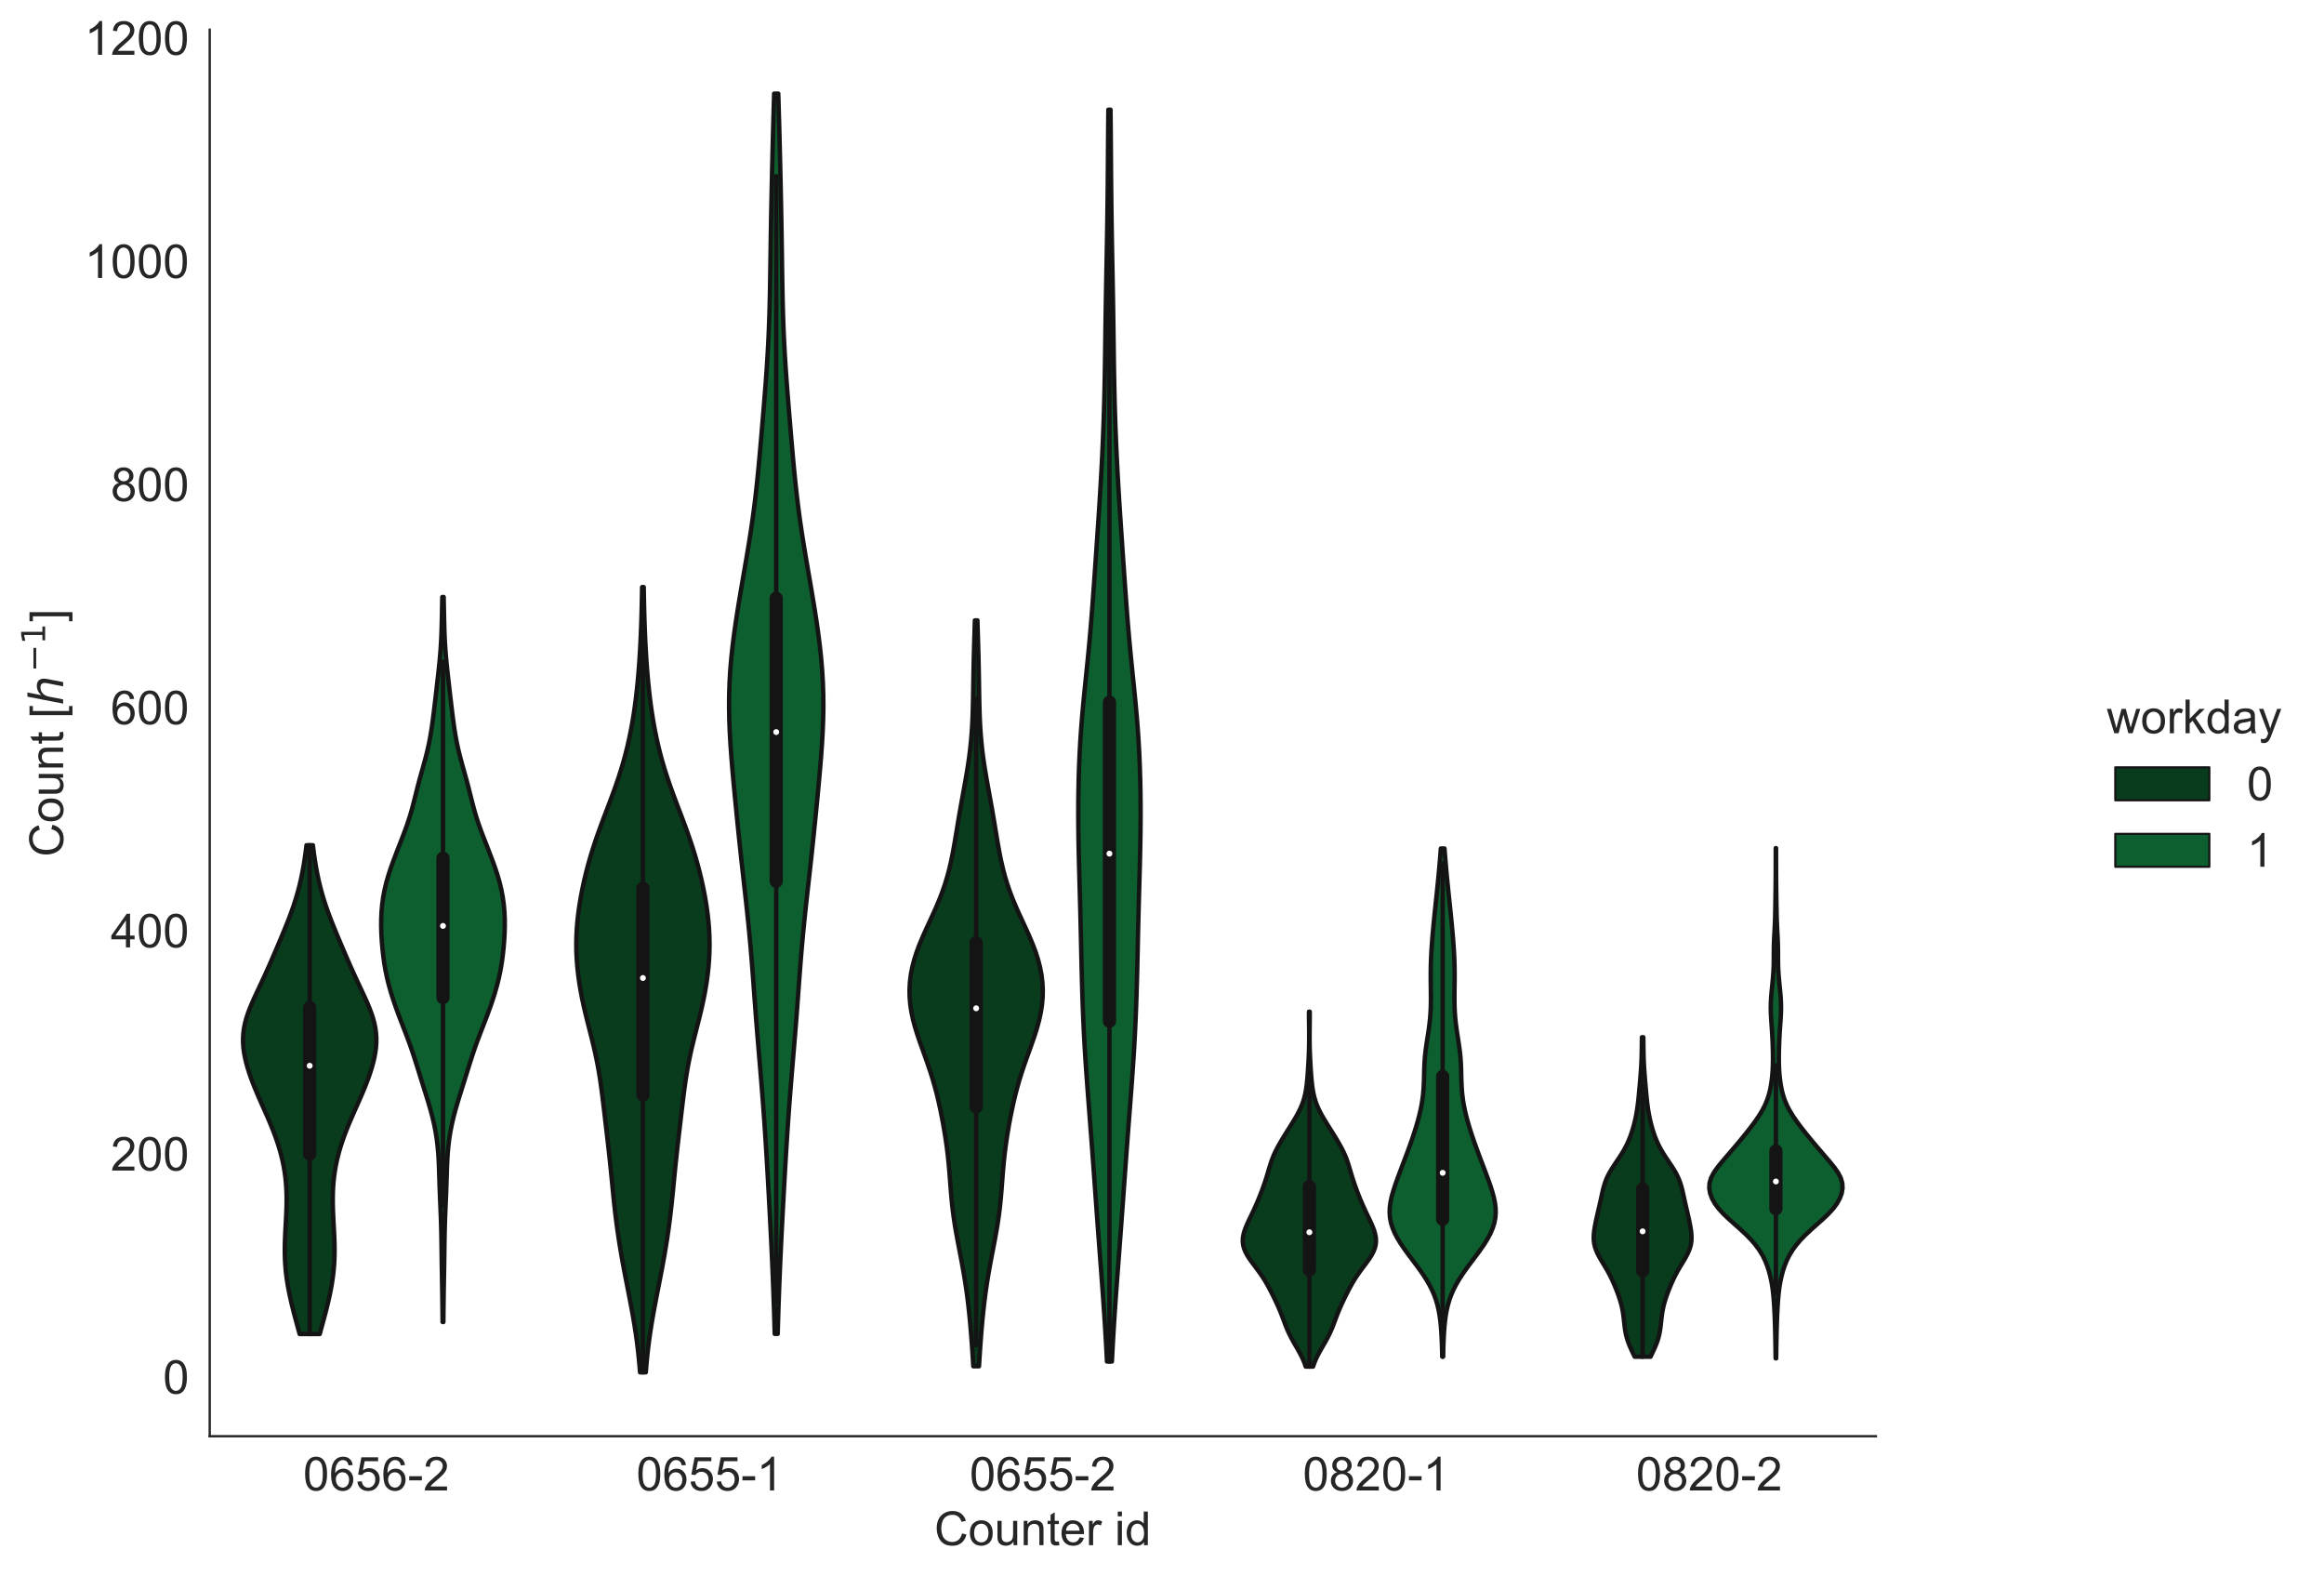 <?xml version="1.0" encoding="utf-8" standalone="no"?>
<!DOCTYPE svg PUBLIC "-//W3C//DTD SVG 1.1//EN"
  "http://www.w3.org/Graphics/SVG/1.1/DTD/svg11.dtd">
<!-- Created with matplotlib (https://matplotlib.org/) -->
<svg height="536.279pt" version="1.1" viewBox="0 0 791.118 536.279" width="791.118pt" xmlns="http://www.w3.org/2000/svg" xmlns:xlink="http://www.w3.org/1999/xlink">
 <defs>
  <style type="text/css">
*{stroke-linecap:butt;stroke-linejoin:round;white-space:pre;}
  </style>
 </defs>
 <g id="figure_1">
  <g id="patch_1">
   <path d="M 0 536.279 
L 791.118 536.279 
L 791.118 0 
L 0 0 
z
" style="fill:#ffffff;"/>
  </g>
  <g id="axes_1">
   <g id="patch_2">
    <path d="M 71.39 488.814 
L 638.57 488.814 
L 638.57 10.105 
L 71.39 10.105 
z
" style="fill:#ffffff;"/>
   </g>
   <g id="matplotlib.axis_1">
    <g id="xtick_1">
     <g id="text_1">
      <!-- 0656-2 -->
      <defs>
       <path d="M 4.156 35.297 
Q 4.156 48 6.766 55.734 
Q 9.375 63.484 14.516 67.672 
Q 19.672 71.875 27.484 71.875 
Q 33.25 71.875 37.594 69.547 
Q 41.938 67.234 44.766 62.859 
Q 47.609 58.5 49.219 52.219 
Q 50.828 45.953 50.828 35.297 
Q 50.828 22.703 48.234 14.969 
Q 45.656 7.234 40.5 3 
Q 35.359 -1.219 27.484 -1.219 
Q 17.141 -1.219 11.234 6.203 
Q 4.156 15.141 4.156 35.297 
z
M 13.188 35.297 
Q 13.188 17.672 17.312 11.828 
Q 21.438 6 27.484 6 
Q 33.547 6 37.672 11.859 
Q 41.797 17.719 41.797 35.297 
Q 41.797 52.984 37.672 58.781 
Q 33.547 64.594 27.391 64.594 
Q 21.344 64.594 17.719 59.469 
Q 13.188 52.938 13.188 35.297 
z
" id="ArialMT-48"/>
       <path d="M 49.75 54.047 
L 41.016 53.375 
Q 39.844 58.547 37.703 60.891 
Q 34.125 64.656 28.906 64.656 
Q 24.703 64.656 21.531 62.312 
Q 17.391 59.281 14.984 53.469 
Q 12.594 47.656 12.5 36.922 
Q 15.672 41.75 20.266 44.094 
Q 24.859 46.438 29.891 46.438 
Q 38.672 46.438 44.844 39.969 
Q 51.031 33.5 51.031 23.25 
Q 51.031 16.5 48.125 10.719 
Q 45.219 4.938 40.141 1.859 
Q 35.062 -1.219 28.609 -1.219 
Q 17.625 -1.219 10.688 6.859 
Q 3.766 14.938 3.766 33.5 
Q 3.766 54.25 11.422 63.672 
Q 18.109 71.875 29.438 71.875 
Q 37.891 71.875 43.281 67.141 
Q 48.688 62.406 49.75 54.047 
z
M 13.875 23.188 
Q 13.875 18.656 15.797 14.5 
Q 17.719 10.359 21.188 8.172 
Q 24.656 6 28.469 6 
Q 34.031 6 38.031 10.484 
Q 42.047 14.984 42.047 22.703 
Q 42.047 30.125 38.078 34.391 
Q 34.125 38.672 28.125 38.672 
Q 22.172 38.672 18.016 34.391 
Q 13.875 30.125 13.875 23.188 
z
" id="ArialMT-54"/>
       <path d="M 4.156 18.75 
L 13.375 19.531 
Q 14.406 12.797 18.141 9.391 
Q 21.875 6 27.156 6 
Q 33.5 6 37.891 10.781 
Q 42.281 15.578 42.281 23.484 
Q 42.281 31 38.062 35.344 
Q 33.844 39.703 27 39.703 
Q 22.75 39.703 19.328 37.766 
Q 15.922 35.844 13.969 32.766 
L 5.719 33.844 
L 12.641 70.609 
L 48.25 70.609 
L 48.25 62.203 
L 19.672 62.203 
L 15.828 42.969 
Q 22.266 47.469 29.344 47.469 
Q 38.719 47.469 45.156 40.969 
Q 51.609 34.469 51.609 24.266 
Q 51.609 14.547 45.953 7.469 
Q 39.062 -1.219 27.156 -1.219 
Q 17.391 -1.219 11.203 4.25 
Q 5.031 9.719 4.156 18.75 
z
" id="ArialMT-53"/>
       <path d="M 3.172 21.484 
L 3.172 30.328 
L 30.172 30.328 
L 30.172 21.484 
z
" id="ArialMT-45"/>
       <path d="M 50.344 8.453 
L 50.344 0 
L 3.031 0 
Q 2.938 3.172 4.047 6.109 
Q 5.859 10.938 9.828 15.625 
Q 13.812 20.312 21.344 26.469 
Q 33.016 36.031 37.109 41.625 
Q 41.219 47.219 41.219 52.203 
Q 41.219 57.422 37.469 61 
Q 33.734 64.594 27.734 64.594 
Q 21.391 64.594 17.578 60.781 
Q 13.766 56.984 13.719 50.25 
L 4.688 51.172 
Q 5.609 61.281 11.656 66.578 
Q 17.719 71.875 27.938 71.875 
Q 38.234 71.875 44.234 66.156 
Q 50.25 60.453 50.25 52 
Q 50.25 47.703 48.484 43.547 
Q 46.734 39.406 42.656 34.812 
Q 38.578 30.219 29.109 22.219 
Q 21.188 15.578 18.938 13.203 
Q 16.703 10.844 15.234 8.453 
z
" id="ArialMT-50"/>
      </defs>
      <g style="fill:#262626;" transform="translate(103.201 507.266)scale(0.16 -0.16)">
       <use xlink:href="#ArialMT-48"/>
       <use x="55.615" xlink:href="#ArialMT-54"/>
       <use x="111.23" xlink:href="#ArialMT-53"/>
       <use x="166.846" xlink:href="#ArialMT-54"/>
       <use x="222.461" xlink:href="#ArialMT-45"/>
       <use x="255.762" xlink:href="#ArialMT-50"/>
      </g>
     </g>
    </g>
    <g id="xtick_2">
     <g id="text_2">
      <!-- 0655-1 -->
      <defs>
       <path d="M 37.25 0 
L 28.469 0 
L 28.469 56 
Q 25.297 52.984 20.141 49.953 
Q 14.984 46.922 10.891 45.406 
L 10.891 53.906 
Q 18.266 57.375 23.781 62.297 
Q 29.297 67.234 31.594 71.875 
L 37.25 71.875 
z
" id="ArialMT-49"/>
      </defs>
      <g style="fill:#262626;" transform="translate(216.637 507.266)scale(0.16 -0.16)">
       <use xlink:href="#ArialMT-48"/>
       <use x="55.615" xlink:href="#ArialMT-54"/>
       <use x="111.23" xlink:href="#ArialMT-53"/>
       <use x="166.846" xlink:href="#ArialMT-53"/>
       <use x="222.461" xlink:href="#ArialMT-45"/>
       <use x="255.762" xlink:href="#ArialMT-49"/>
      </g>
     </g>
    </g>
    <g id="xtick_3">
     <g id="text_3">
      <!-- 0655-2 -->
      <g style="fill:#262626;" transform="translate(330.073 507.266)scale(0.16 -0.16)">
       <use xlink:href="#ArialMT-48"/>
       <use x="55.615" xlink:href="#ArialMT-54"/>
       <use x="111.23" xlink:href="#ArialMT-53"/>
       <use x="166.846" xlink:href="#ArialMT-53"/>
       <use x="222.461" xlink:href="#ArialMT-45"/>
       <use x="255.762" xlink:href="#ArialMT-50"/>
      </g>
     </g>
    </g>
    <g id="xtick_4">
     <g id="text_4">
      <!-- 0820-1 -->
      <defs>
       <path d="M 17.672 38.812 
Q 12.203 40.828 9.562 44.531 
Q 6.938 48.25 6.938 53.422 
Q 6.938 61.234 12.547 66.547 
Q 18.172 71.875 27.484 71.875 
Q 36.859 71.875 42.578 66.422 
Q 48.297 60.984 48.297 53.172 
Q 48.297 48.188 45.672 44.5 
Q 43.062 40.828 37.75 38.812 
Q 44.344 36.672 47.781 31.875 
Q 51.219 27.094 51.219 20.453 
Q 51.219 11.281 44.719 5.031 
Q 38.234 -1.219 27.641 -1.219 
Q 17.047 -1.219 10.547 5.047 
Q 4.047 11.328 4.047 20.703 
Q 4.047 27.688 7.594 32.391 
Q 11.141 37.109 17.672 38.812 
z
M 15.922 53.719 
Q 15.922 48.641 19.188 45.406 
Q 22.469 42.188 27.688 42.188 
Q 32.766 42.188 36.016 45.375 
Q 39.266 48.578 39.266 53.219 
Q 39.266 58.062 35.906 61.359 
Q 32.562 64.656 27.594 64.656 
Q 22.562 64.656 19.234 61.422 
Q 15.922 58.203 15.922 53.719 
z
M 13.094 20.656 
Q 13.094 16.891 14.875 13.375 
Q 16.656 9.859 20.172 7.922 
Q 23.688 6 27.734 6 
Q 34.031 6 38.125 10.047 
Q 42.234 14.109 42.234 20.359 
Q 42.234 26.703 38.016 30.859 
Q 33.797 35.016 27.438 35.016 
Q 21.234 35.016 17.156 30.906 
Q 13.094 26.812 13.094 20.656 
z
" id="ArialMT-56"/>
      </defs>
      <g style="fill:#262626;" transform="translate(443.509 507.266)scale(0.16 -0.16)">
       <use xlink:href="#ArialMT-48"/>
       <use x="55.615" xlink:href="#ArialMT-56"/>
       <use x="111.23" xlink:href="#ArialMT-50"/>
       <use x="166.846" xlink:href="#ArialMT-48"/>
       <use x="222.461" xlink:href="#ArialMT-45"/>
       <use x="255.762" xlink:href="#ArialMT-49"/>
      </g>
     </g>
    </g>
    <g id="xtick_5">
     <g id="text_5">
      <!-- 0820-2 -->
      <g style="fill:#262626;" transform="translate(556.945 507.266)scale(0.16 -0.16)">
       <use xlink:href="#ArialMT-48"/>
       <use x="55.615" xlink:href="#ArialMT-56"/>
       <use x="111.23" xlink:href="#ArialMT-50"/>
       <use x="166.846" xlink:href="#ArialMT-48"/>
       <use x="222.461" xlink:href="#ArialMT-45"/>
       <use x="255.762" xlink:href="#ArialMT-50"/>
      </g>
     </g>
    </g>
    <g id="text_6">
     <!-- Counter id -->
     <defs>
      <path d="M 58.797 25.094 
L 68.266 22.703 
Q 65.281 11.031 57.547 4.906 
Q 49.812 -1.219 38.625 -1.219 
Q 27.047 -1.219 19.797 3.484 
Q 12.547 8.203 8.766 17.141 
Q 4.984 26.078 4.984 36.328 
Q 4.984 47.516 9.25 55.828 
Q 13.531 64.156 21.406 68.469 
Q 29.297 72.797 38.766 72.797 
Q 49.516 72.797 56.828 67.328 
Q 64.156 61.859 67.047 51.953 
L 57.719 49.75 
Q 55.219 57.562 50.484 61.125 
Q 45.75 64.703 38.578 64.703 
Q 30.328 64.703 24.781 60.734 
Q 19.234 56.781 16.984 50.109 
Q 14.75 43.453 14.75 36.375 
Q 14.75 27.25 17.406 20.438 
Q 20.062 13.625 25.672 10.25 
Q 31.297 6.891 37.844 6.891 
Q 45.797 6.891 51.312 11.469 
Q 56.844 16.062 58.797 25.094 
z
" id="ArialMT-67"/>
      <path d="M 3.328 25.922 
Q 3.328 40.328 11.328 47.266 
Q 18.016 53.031 27.641 53.031 
Q 38.328 53.031 45.109 46.016 
Q 51.906 39.016 51.906 26.656 
Q 51.906 16.656 48.906 10.906 
Q 45.906 5.172 40.156 2 
Q 34.422 -1.172 27.641 -1.172 
Q 16.75 -1.172 10.031 5.812 
Q 3.328 12.797 3.328 25.922 
z
M 12.359 25.922 
Q 12.359 15.969 16.703 11.016 
Q 21.047 6.062 27.641 6.062 
Q 34.188 6.062 38.531 11.031 
Q 42.875 16.016 42.875 26.219 
Q 42.875 35.844 38.5 40.797 
Q 34.125 45.75 27.641 45.75 
Q 21.047 45.75 16.703 40.812 
Q 12.359 35.891 12.359 25.922 
z
" id="ArialMT-111"/>
      <path d="M 40.578 0 
L 40.578 7.625 
Q 34.516 -1.172 24.125 -1.172 
Q 19.531 -1.172 15.547 0.578 
Q 11.578 2.344 9.641 5 
Q 7.719 7.672 6.938 11.531 
Q 6.391 14.109 6.391 19.734 
L 6.391 51.859 
L 15.188 51.859 
L 15.188 23.094 
Q 15.188 16.219 15.719 13.812 
Q 16.547 10.359 19.234 8.375 
Q 21.922 6.391 25.875 6.391 
Q 29.828 6.391 33.297 8.422 
Q 36.766 10.453 38.203 13.938 
Q 39.656 17.438 39.656 24.078 
L 39.656 51.859 
L 48.438 51.859 
L 48.438 0 
z
" id="ArialMT-117"/>
      <path d="M 6.594 0 
L 6.594 51.859 
L 14.5 51.859 
L 14.5 44.484 
Q 20.219 53.031 31 53.031 
Q 35.688 53.031 39.625 51.344 
Q 43.562 49.656 45.516 46.922 
Q 47.469 44.188 48.25 40.438 
Q 48.734 37.984 48.734 31.891 
L 48.734 0 
L 39.938 0 
L 39.938 31.547 
Q 39.938 36.922 38.906 39.578 
Q 37.891 42.234 35.281 43.812 
Q 32.672 45.406 29.156 45.406 
Q 23.531 45.406 19.453 41.844 
Q 15.375 38.281 15.375 28.328 
L 15.375 0 
z
" id="ArialMT-110"/>
      <path d="M 25.781 7.859 
L 27.047 0.094 
Q 23.344 -0.688 20.406 -0.688 
Q 15.625 -0.688 12.984 0.828 
Q 10.359 2.344 9.281 4.812 
Q 8.203 7.281 8.203 15.188 
L 8.203 45.016 
L 1.766 45.016 
L 1.766 51.859 
L 8.203 51.859 
L 8.203 64.703 
L 16.938 69.969 
L 16.938 51.859 
L 25.781 51.859 
L 25.781 45.016 
L 16.938 45.016 
L 16.938 14.703 
Q 16.938 10.938 17.406 9.859 
Q 17.875 8.797 18.922 8.156 
Q 19.969 7.516 21.922 7.516 
Q 23.391 7.516 25.781 7.859 
z
" id="ArialMT-116"/>
      <path d="M 42.094 16.703 
L 51.172 15.578 
Q 49.031 7.625 43.219 3.219 
Q 37.406 -1.172 28.375 -1.172 
Q 17 -1.172 10.328 5.828 
Q 3.656 12.844 3.656 25.484 
Q 3.656 38.578 10.391 45.797 
Q 17.141 53.031 27.875 53.031 
Q 38.281 53.031 44.875 45.953 
Q 51.469 38.875 51.469 26.031 
Q 51.469 25.25 51.422 23.688 
L 12.75 23.688 
Q 13.234 15.141 17.578 10.594 
Q 21.922 6.062 28.422 6.062 
Q 33.25 6.062 36.672 8.594 
Q 40.094 11.141 42.094 16.703 
z
M 13.234 30.906 
L 42.188 30.906 
Q 41.609 37.453 38.875 40.719 
Q 34.672 45.797 27.984 45.797 
Q 21.922 45.797 17.797 41.75 
Q 13.672 37.703 13.234 30.906 
z
" id="ArialMT-101"/>
      <path d="M 6.5 0 
L 6.5 51.859 
L 14.406 51.859 
L 14.406 44 
Q 17.438 49.516 20 51.266 
Q 22.562 53.031 25.641 53.031 
Q 30.078 53.031 34.672 50.203 
L 31.641 42.047 
Q 28.422 43.953 25.203 43.953 
Q 22.312 43.953 20.016 42.219 
Q 17.719 40.484 16.75 37.406 
Q 15.281 32.719 15.281 27.156 
L 15.281 0 
z
" id="ArialMT-114"/>
      <path id="ArialMT-32"/>
      <path d="M 6.641 61.469 
L 6.641 71.578 
L 15.438 71.578 
L 15.438 61.469 
z
M 6.641 0 
L 6.641 51.859 
L 15.438 51.859 
L 15.438 0 
z
" id="ArialMT-105"/>
      <path d="M 40.234 0 
L 40.234 6.547 
Q 35.297 -1.172 25.734 -1.172 
Q 19.531 -1.172 14.328 2.25 
Q 9.125 5.672 6.266 11.797 
Q 3.422 17.922 3.422 25.875 
Q 3.422 33.641 6 39.969 
Q 8.594 46.297 13.766 49.656 
Q 18.953 53.031 25.344 53.031 
Q 30.031 53.031 33.688 51.047 
Q 37.359 49.078 39.656 45.906 
L 39.656 71.578 
L 48.391 71.578 
L 48.391 0 
z
M 12.453 25.875 
Q 12.453 15.922 16.641 10.984 
Q 20.844 6.062 26.562 6.062 
Q 32.328 6.062 36.344 10.766 
Q 40.375 15.484 40.375 25.141 
Q 40.375 35.797 36.266 40.766 
Q 32.172 45.75 26.172 45.75 
Q 20.312 45.75 16.375 40.969 
Q 12.453 36.188 12.453 25.875 
z
" id="ArialMT-100"/>
     </defs>
     <g style="fill:#262626;" transform="translate(318.073 525.899)scale(0.16 -0.16)">
      <use xlink:href="#ArialMT-67"/>
      <use x="72.217" xlink:href="#ArialMT-111"/>
      <use x="127.832" xlink:href="#ArialMT-117"/>
      <use x="183.447" xlink:href="#ArialMT-110"/>
      <use x="239.062" xlink:href="#ArialMT-116"/>
      <use x="266.846" xlink:href="#ArialMT-101"/>
      <use x="322.461" xlink:href="#ArialMT-114"/>
      <use x="355.762" xlink:href="#ArialMT-32"/>
      <use x="383.545" xlink:href="#ArialMT-105"/>
      <use x="405.762" xlink:href="#ArialMT-100"/>
     </g>
    </g>
   </g>
   <g id="matplotlib.axis_2">
    <g id="ytick_1">
     <g id="text_7">
      <!-- 0 -->
      <g style="fill:#262626;" transform="translate(55.492 474.327)scale(0.16 -0.16)">
       <use xlink:href="#ArialMT-48"/>
      </g>
     </g>
    </g>
    <g id="ytick_2">
     <g id="text_8">
      <!-- 200 -->
      <g style="fill:#262626;" transform="translate(37.697 398.382)scale(0.16 -0.16)">
       <use xlink:href="#ArialMT-50"/>
       <use x="55.615" xlink:href="#ArialMT-48"/>
       <use x="111.23" xlink:href="#ArialMT-48"/>
      </g>
     </g>
    </g>
    <g id="ytick_3">
     <g id="text_9">
      <!-- 400 -->
      <defs>
       <path d="M 32.328 0 
L 32.328 17.141 
L 1.266 17.141 
L 1.266 25.203 
L 33.938 71.578 
L 41.109 71.578 
L 41.109 25.203 
L 50.781 25.203 
L 50.781 17.141 
L 41.109 17.141 
L 41.109 0 
z
M 32.328 25.203 
L 32.328 57.469 
L 9.906 25.203 
z
" id="ArialMT-52"/>
      </defs>
      <g style="fill:#262626;" transform="translate(37.697 322.436)scale(0.16 -0.16)">
       <use xlink:href="#ArialMT-52"/>
       <use x="55.615" xlink:href="#ArialMT-48"/>
       <use x="111.23" xlink:href="#ArialMT-48"/>
      </g>
     </g>
    </g>
    <g id="ytick_4">
     <g id="text_10">
      <!-- 600 -->
      <g style="fill:#262626;" transform="translate(37.697 246.49)scale(0.16 -0.16)">
       <use xlink:href="#ArialMT-54"/>
       <use x="55.615" xlink:href="#ArialMT-48"/>
       <use x="111.23" xlink:href="#ArialMT-48"/>
      </g>
     </g>
    </g>
    <g id="ytick_5">
     <g id="text_11">
      <!-- 800 -->
      <g style="fill:#262626;" transform="translate(37.697 170.544)scale(0.16 -0.16)">
       <use xlink:href="#ArialMT-56"/>
       <use x="55.615" xlink:href="#ArialMT-48"/>
       <use x="111.23" xlink:href="#ArialMT-48"/>
      </g>
     </g>
    </g>
    <g id="ytick_6">
     <g id="text_12">
      <!-- 1000 -->
      <g style="fill:#262626;" transform="translate(28.8 94.598)scale(0.16 -0.16)">
       <use xlink:href="#ArialMT-49"/>
       <use x="55.615" xlink:href="#ArialMT-48"/>
       <use x="111.23" xlink:href="#ArialMT-48"/>
       <use x="166.846" xlink:href="#ArialMT-48"/>
      </g>
     </g>
    </g>
    <g id="ytick_7">
     <g id="text_13">
      <!-- 1200 -->
      <g style="fill:#262626;" transform="translate(28.8 18.652)scale(0.16 -0.16)">
       <use xlink:href="#ArialMT-49"/>
       <use x="55.615" xlink:href="#ArialMT-50"/>
       <use x="111.23" xlink:href="#ArialMT-48"/>
       <use x="166.846" xlink:href="#ArialMT-48"/>
      </g>
     </g>
    </g>
    <g id="text_14">
     <!-- Count [$h^{-1}$] -->
     <defs>
      <path d="M 6.781 -19.875 
L 6.781 71.578 
L 26.172 71.578 
L 26.172 64.312 
L 15.578 64.312 
L 15.578 -12.594 
L 26.172 -12.594 
L 26.172 -19.875 
z
" id="ArialMT-91"/>
      <path d="M 55.719 33.016 
L 49.312 0 
L 40.281 0 
L 46.688 32.672 
Q 47.125 34.969 47.359 36.719 
Q 47.609 38.484 47.609 39.5 
Q 47.609 43.609 45.016 45.891 
Q 42.438 48.188 37.797 48.188 
Q 30.562 48.188 25.266 43.297 
Q 19.969 38.422 18.406 30.328 
L 12.5 0 
L 3.516 0 
L 18.312 75.984 
L 27.297 75.984 
L 21.484 46.094 
Q 24.906 50.688 30.219 53.344 
Q 35.547 56 41.406 56 
Q 48.641 56 52.609 52.094 
Q 56.594 48.188 56.594 41.109 
Q 56.594 39.359 56.375 37.359 
Q 56.156 35.359 55.719 33.016 
z
" id="DejaVuSans-Oblique-104"/>
      <path d="M 10.594 35.5 
L 73.188 35.5 
L 73.188 27.203 
L 10.594 27.203 
z
" id="DejaVuSans-8722"/>
      <path d="M 12.406 8.297 
L 28.516 8.297 
L 28.516 63.922 
L 10.984 60.406 
L 10.984 69.391 
L 28.422 72.906 
L 38.281 72.906 
L 38.281 8.297 
L 54.391 8.297 
L 54.391 0 
L 12.406 0 
z
" id="DejaVuSans-49"/>
      <path d="M 21.297 -19.875 
L 1.906 -19.875 
L 1.906 -12.594 
L 12.5 -12.594 
L 12.5 64.312 
L 1.906 64.312 
L 1.906 71.578 
L 21.297 71.578 
z
" id="ArialMT-93"/>
     </defs>
     <g style="fill:#262626;" transform="translate(21.6 291.619)rotate(-90)scale(0.16 -0.16)">
      <use transform="translate(0 0.684)" xlink:href="#ArialMT-67"/>
      <use transform="translate(72.217 0.684)" xlink:href="#ArialMT-111"/>
      <use transform="translate(127.832 0.684)" xlink:href="#ArialMT-117"/>
      <use transform="translate(183.447 0.684)" xlink:href="#ArialMT-110"/>
      <use transform="translate(239.062 0.684)" xlink:href="#ArialMT-116"/>
      <use transform="translate(266.846 0.684)" xlink:href="#ArialMT-32"/>
      <use transform="translate(294.629 0.684)" xlink:href="#ArialMT-91"/>
      <use transform="translate(322.412 0.684)" xlink:href="#DejaVuSans-Oblique-104"/>
      <use transform="translate(393.239 38.966)scale(0.7)" xlink:href="#DejaVuSans-8722"/>
      <use transform="translate(451.891 38.966)scale(0.7)" xlink:href="#DejaVuSans-49"/>
      <use transform="translate(499.162 0.684)" xlink:href="#ArialMT-93"/>
     </g>
    </g>
   </g>
   <g id="PolyCollection_1">
    <defs>
     <path d="M 108.844 -82.248 
L 101.998 -82.248 
L 101.544 -83.929 
L 101.084 -85.609 
L 100.627 -87.29 
L 100.179 -88.97 
L 99.744 -90.65 
L 99.328 -92.331 
L 98.934 -94.011 
L 98.567 -95.692 
L 98.231 -97.372 
L 97.928 -99.052 
L 97.663 -100.733 
L 97.437 -102.413 
L 97.253 -104.094 
L 97.113 -105.774 
L 97.015 -107.454 
L 96.96 -109.135 
L 96.942 -110.815 
L 96.959 -112.496 
L 97.005 -114.176 
L 97.072 -115.856 
L 97.155 -117.537 
L 97.246 -119.217 
L 97.336 -120.897 
L 97.42 -122.578 
L 97.49 -124.258 
L 97.539 -125.939 
L 97.562 -127.619 
L 97.551 -129.299 
L 97.503 -130.98 
L 97.412 -132.66 
L 97.274 -134.341 
L 97.087 -136.021 
L 96.849 -137.701 
L 96.558 -139.382 
L 96.214 -141.062 
L 95.819 -142.743 
L 95.371 -144.423 
L 94.875 -146.103 
L 94.33 -147.784 
L 93.741 -149.464 
L 93.11 -151.145 
L 92.443 -152.825 
L 91.745 -154.505 
L 91.022 -156.186 
L 90.282 -157.866 
L 89.534 -159.547 
L 88.787 -161.227 
L 88.049 -162.907 
L 87.329 -164.588 
L 86.635 -166.268 
L 85.972 -167.948 
L 85.349 -169.629 
L 84.772 -171.309 
L 84.248 -172.99 
L 83.785 -174.67 
L 83.392 -176.35 
L 83.08 -178.031 
L 82.859 -179.711 
L 82.741 -181.392 
L 82.734 -183.072 
L 82.843 -184.752 
L 83.072 -186.433 
L 83.418 -188.113 
L 83.872 -189.794 
L 84.425 -191.474 
L 85.059 -193.154 
L 85.759 -194.835 
L 86.504 -196.515 
L 87.279 -198.196 
L 88.067 -199.876 
L 88.858 -201.556 
L 89.641 -203.237 
L 90.412 -204.917 
L 91.17 -206.597 
L 91.915 -208.278 
L 92.648 -209.958 
L 93.373 -211.639 
L 94.092 -213.319 
L 94.806 -214.999 
L 95.515 -216.68 
L 96.218 -218.36 
L 96.911 -220.041 
L 97.591 -221.721 
L 98.253 -223.401 
L 98.891 -225.082 
L 99.5 -226.762 
L 100.076 -228.443 
L 100.617 -230.123 
L 101.12 -231.803 
L 101.585 -233.484 
L 102.013 -235.164 
L 102.404 -236.845 
L 102.762 -238.525 
L 103.089 -240.205 
L 103.387 -241.886 
L 103.658 -243.566 
L 103.905 -245.246 
L 104.129 -246.927 
L 104.33 -248.607 
L 106.512 -248.607 
L 106.512 -248.607 
L 106.713 -246.927 
L 106.937 -245.246 
L 107.183 -243.566 
L 107.455 -241.886 
L 107.753 -240.205 
L 108.08 -238.525 
L 108.437 -236.845 
L 108.829 -235.164 
L 109.257 -233.484 
L 109.722 -231.803 
L 110.225 -230.123 
L 110.765 -228.443 
L 111.342 -226.762 
L 111.951 -225.082 
L 112.589 -223.401 
L 113.25 -221.721 
L 113.93 -220.041 
L 114.624 -218.36 
L 115.326 -216.68 
L 116.036 -214.999 
L 116.75 -213.319 
L 117.469 -211.639 
L 118.194 -209.958 
L 118.927 -208.278 
L 119.672 -206.597 
L 120.429 -204.917 
L 121.201 -203.237 
L 121.984 -201.556 
L 122.774 -199.876 
L 123.563 -198.196 
L 124.337 -196.515 
L 125.083 -194.835 
L 125.782 -193.154 
L 126.417 -191.474 
L 126.969 -189.794 
L 127.424 -188.113 
L 127.77 -186.433 
L 127.998 -184.752 
L 128.108 -183.072 
L 128.101 -181.392 
L 127.982 -179.711 
L 127.762 -178.031 
L 127.45 -176.35 
L 127.057 -174.67 
L 126.594 -172.99 
L 126.069 -171.309 
L 125.492 -169.629 
L 124.869 -167.948 
L 124.207 -166.268 
L 123.512 -164.588 
L 122.792 -162.907 
L 122.054 -161.227 
L 121.307 -159.547 
L 120.559 -157.866 
L 119.82 -156.186 
L 119.097 -154.505 
L 118.399 -152.825 
L 117.731 -151.145 
L 117.101 -149.464 
L 116.511 -147.784 
L 115.967 -146.103 
L 115.47 -144.423 
L 115.023 -142.743 
L 114.627 -141.062 
L 114.284 -139.382 
L 113.993 -137.701 
L 113.754 -136.021 
L 113.567 -134.341 
L 113.43 -132.66 
L 113.339 -130.98 
L 113.29 -129.299 
L 113.28 -127.619 
L 113.302 -125.939 
L 113.352 -124.258 
L 113.422 -122.578 
L 113.505 -120.897 
L 113.596 -119.217 
L 113.687 -117.537 
L 113.769 -115.856 
L 113.837 -114.176 
L 113.882 -112.496 
L 113.899 -110.815 
L 113.882 -109.135 
L 113.826 -107.454 
L 113.729 -105.774 
L 113.588 -104.094 
L 113.405 -102.413 
L 113.179 -100.733 
L 112.913 -99.052 
L 112.611 -97.372 
L 112.274 -95.692 
L 111.907 -94.011 
L 111.514 -92.331 
L 111.098 -90.65 
L 110.663 -88.97 
L 110.214 -87.29 
L 109.757 -85.609 
L 109.298 -83.929 
L 108.844 -82.248 
z
" id="md6663a0080" style="stroke:#141414;stroke-width:1.5;"/>
    </defs>
    <g clip-path="url(#pf986cee592)">
     <use style="fill:#083c1d;stroke:#141414;stroke-width:1.5;" x="0" xlink:href="#md6663a0080" y="536.279"/>
    </g>
   </g>
   <g id="PolyCollection_2">
    <defs>
     <path d="M 150.929 -86.347 
L 150.662 -86.347 
L 150.637 -88.839 
L 150.611 -91.332 
L 150.582 -93.824 
L 150.548 -96.316 
L 150.507 -98.809 
L 150.463 -101.301 
L 150.419 -103.793 
L 150.378 -106.286 
L 150.342 -108.778 
L 150.309 -111.27 
L 150.274 -113.762 
L 150.231 -116.255 
L 150.171 -118.747 
L 150.094 -121.239 
L 149.999 -123.732 
L 149.893 -126.224 
L 149.786 -128.716 
L 149.687 -131.209 
L 149.602 -133.701 
L 149.525 -136.193 
L 149.444 -138.686 
L 149.339 -141.178 
L 149.187 -143.67 
L 148.968 -146.162 
L 148.666 -148.655 
L 148.27 -151.147 
L 147.779 -153.639 
L 147.195 -156.132 
L 146.531 -158.624 
L 145.805 -161.116 
L 145.04 -163.609 
L 144.256 -166.101 
L 143.472 -168.593 
L 142.694 -171.086 
L 141.917 -173.578 
L 141.127 -176.07 
L 140.303 -178.563 
L 139.431 -181.055 
L 138.509 -183.547 
L 137.551 -186.039 
L 136.583 -188.532 
L 135.632 -191.024 
L 134.722 -193.516 
L 133.867 -196.009 
L 133.08 -198.501 
L 132.373 -200.993 
L 131.755 -203.486 
L 131.234 -205.978 
L 130.807 -208.47 
L 130.462 -210.963 
L 130.188 -213.455 
L 129.975 -215.947 
L 129.827 -218.439 
L 129.751 -220.932 
L 129.763 -223.424 
L 129.874 -225.916 
L 130.096 -228.409 
L 130.437 -230.901 
L 130.904 -233.393 
L 131.499 -235.886 
L 132.215 -238.378 
L 133.033 -240.87 
L 133.927 -243.363 
L 134.872 -245.855 
L 135.842 -248.347 
L 136.815 -250.84 
L 137.766 -253.332 
L 138.663 -255.824 
L 139.481 -258.316 
L 140.212 -260.809 
L 140.87 -263.301 
L 141.492 -265.793 
L 142.118 -268.286 
L 142.775 -270.778 
L 143.466 -273.27 
L 144.169 -275.763 
L 144.85 -278.255 
L 145.478 -280.747 
L 146.03 -283.24 
L 146.504 -285.732 
L 146.909 -288.224 
L 147.263 -290.716 
L 147.585 -293.209 
L 147.889 -295.701 
L 148.185 -298.193 
L 148.475 -300.686 
L 148.763 -303.178 
L 149.048 -305.67 
L 149.324 -308.163 
L 149.583 -310.655 
L 149.815 -313.147 
L 150.009 -315.64 
L 150.16 -318.132 
L 150.271 -320.624 
L 150.351 -323.117 
L 150.41 -325.609 
L 150.461 -328.101 
L 150.51 -330.593 
L 150.561 -333.086 
L 151.029 -333.086 
L 151.029 -333.086 
L 151.08 -330.593 
L 151.129 -328.101 
L 151.18 -325.609 
L 151.24 -323.117 
L 151.319 -320.624 
L 151.431 -318.132 
L 151.582 -315.64 
L 151.776 -313.147 
L 152.007 -310.655 
L 152.267 -308.163 
L 152.543 -305.67 
L 152.827 -303.178 
L 153.115 -300.686 
L 153.406 -298.193 
L 153.701 -295.701 
L 154.005 -293.209 
L 154.327 -290.716 
L 154.681 -288.224 
L 155.086 -285.732 
L 155.56 -283.24 
L 156.113 -280.747 
L 156.74 -278.255 
L 157.422 -275.763 
L 158.124 -273.27 
L 158.815 -270.778 
L 159.472 -268.286 
L 160.099 -265.793 
L 160.721 -263.301 
L 161.379 -260.809 
L 162.109 -258.316 
L 162.928 -255.824 
L 163.825 -253.332 
L 164.775 -250.84 
L 165.749 -248.347 
L 166.719 -245.855 
L 167.663 -243.363 
L 168.557 -240.87 
L 169.375 -238.378 
L 170.091 -235.886 
L 170.687 -233.393 
L 171.154 -230.901 
L 171.495 -228.409 
L 171.717 -225.916 
L 171.828 -223.424 
L 171.839 -220.932 
L 171.764 -218.439 
L 171.615 -215.947 
L 171.403 -213.455 
L 171.128 -210.963 
L 170.784 -208.47 
L 170.356 -205.978 
L 169.835 -203.486 
L 169.218 -200.993 
L 168.51 -198.501 
L 167.723 -196.009 
L 166.868 -193.516 
L 165.958 -191.024 
L 165.008 -188.532 
L 164.04 -186.039 
L 163.082 -183.547 
L 162.16 -181.055 
L 161.287 -178.563 
L 160.464 -176.07 
L 159.673 -173.578 
L 158.897 -171.086 
L 158.118 -168.593 
L 157.334 -166.101 
L 156.551 -163.609 
L 155.785 -161.116 
L 155.059 -158.624 
L 154.395 -156.132 
L 153.812 -153.639 
L 153.32 -151.147 
L 152.925 -148.655 
L 152.623 -146.162 
L 152.403 -143.67 
L 152.251 -141.178 
L 152.146 -138.686 
L 152.065 -136.193 
L 151.989 -133.701 
L 151.903 -131.209 
L 151.805 -128.716 
L 151.698 -126.224 
L 151.592 -123.732 
L 151.497 -121.239 
L 151.419 -118.747 
L 151.36 -116.255 
L 151.316 -113.762 
L 151.281 -111.27 
L 151.248 -108.778 
L 151.212 -106.286 
L 151.172 -103.793 
L 151.127 -101.301 
L 151.083 -98.809 
L 151.043 -96.316 
L 151.008 -93.824 
L 150.979 -91.332 
L 150.953 -88.839 
L 150.929 -86.347 
z
" id="m2b2e674cff" style="stroke:#141414;stroke-width:1.5;"/>
    </defs>
    <g clip-path="url(#pf986cee592)">
     <use style="fill:#0e5f2f;stroke:#141414;stroke-width:1.5;" x="0" xlink:href="#m2b2e674cff" y="536.279"/>
    </g>
   </g>
   <g id="PolyCollection_3">
    <defs>
     <path d="M 219.837 -69.224 
L 217.877 -69.224 
L 217.655 -71.924 
L 217.397 -74.623 
L 217.1 -77.322 
L 216.762 -80.021 
L 216.382 -82.721 
L 215.961 -85.42 
L 215.504 -88.119 
L 215.016 -90.818 
L 214.505 -93.517 
L 213.98 -96.217 
L 213.45 -98.916 
L 212.922 -101.615 
L 212.406 -104.314 
L 211.906 -107.013 
L 211.429 -109.713 
L 210.976 -112.412 
L 210.553 -115.111 
L 210.16 -117.81 
L 209.798 -120.51 
L 209.465 -123.209 
L 209.159 -125.908 
L 208.873 -128.607 
L 208.602 -131.306 
L 208.338 -134.006 
L 208.072 -136.705 
L 207.8 -139.404 
L 207.516 -142.103 
L 207.221 -144.803 
L 206.915 -147.502 
L 206.602 -150.201 
L 206.286 -152.9 
L 205.969 -155.599 
L 205.651 -158.299 
L 205.33 -160.998 
L 204.997 -163.697 
L 204.642 -166.396 
L 204.253 -169.095 
L 203.816 -171.795 
L 203.322 -174.494 
L 202.769 -177.193 
L 202.16 -179.892 
L 201.505 -182.592 
L 200.823 -185.291 
L 200.133 -187.99 
L 199.459 -190.689 
L 198.819 -193.388 
L 198.23 -196.088 
L 197.703 -198.787 
L 197.245 -201.486 
L 196.863 -204.185 
L 196.561 -206.884 
L 196.342 -209.584 
L 196.21 -212.283 
L 196.17 -214.982 
L 196.221 -217.681 
L 196.363 -220.381 
L 196.593 -223.08 
L 196.905 -225.779 
L 197.293 -228.478 
L 197.751 -231.177 
L 198.274 -233.877 
L 198.858 -236.576 
L 199.503 -239.275 
L 200.209 -241.974 
L 200.976 -244.673 
L 201.804 -247.373 
L 202.689 -250.072 
L 203.627 -252.771 
L 204.607 -255.47 
L 205.618 -258.17 
L 206.645 -260.869 
L 207.669 -263.568 
L 208.674 -266.267 
L 209.644 -268.966 
L 210.566 -271.666 
L 211.43 -274.365 
L 212.231 -277.064 
L 212.967 -279.763 
L 213.637 -282.463 
L 214.244 -285.162 
L 214.792 -287.861 
L 215.284 -290.56 
L 215.725 -293.259 
L 216.119 -295.959 
L 216.47 -298.658 
L 216.783 -301.357 
L 217.059 -304.056 
L 217.304 -306.755 
L 217.52 -309.455 
L 217.71 -312.154 
L 217.876 -314.853 
L 218.02 -317.552 
L 218.145 -320.252 
L 218.251 -322.951 
L 218.341 -325.65 
L 218.417 -328.349 
L 218.48 -331.048 
L 218.534 -333.748 
L 218.58 -336.447 
L 219.133 -336.447 
L 219.133 -336.447 
L 219.18 -333.748 
L 219.233 -331.048 
L 219.297 -328.349 
L 219.373 -325.65 
L 219.463 -322.951 
L 219.569 -320.252 
L 219.694 -317.552 
L 219.838 -314.853 
L 220.004 -312.154 
L 220.194 -309.455 
L 220.41 -306.755 
L 220.655 -304.056 
L 220.931 -301.357 
L 221.243 -298.658 
L 221.594 -295.959 
L 221.989 -293.259 
L 222.43 -290.56 
L 222.922 -287.861 
L 223.47 -285.162 
L 224.077 -282.463 
L 224.747 -279.763 
L 225.482 -277.064 
L 226.284 -274.365 
L 227.148 -271.666 
L 228.07 -268.966 
L 229.04 -266.267 
L 230.045 -263.568 
L 231.069 -260.869 
L 232.095 -258.17 
L 233.106 -255.47 
L 234.087 -252.771 
L 235.025 -250.072 
L 235.91 -247.373 
L 236.738 -244.673 
L 237.505 -241.974 
L 238.21 -239.275 
L 238.856 -236.576 
L 239.44 -233.877 
L 239.963 -231.177 
L 240.421 -228.478 
L 240.809 -225.779 
L 241.121 -223.08 
L 241.351 -220.381 
L 241.493 -217.681 
L 241.544 -214.982 
L 241.503 -212.283 
L 241.372 -209.584 
L 241.153 -206.884 
L 240.851 -204.185 
L 240.469 -201.486 
L 240.011 -198.787 
L 239.484 -196.088 
L 238.895 -193.388 
L 238.255 -190.689 
L 237.58 -187.99 
L 236.891 -185.291 
L 236.209 -182.592 
L 235.554 -179.892 
L 234.945 -177.193 
L 234.391 -174.494 
L 233.898 -171.795 
L 233.461 -169.095 
L 233.071 -166.396 
L 232.717 -163.697 
L 232.384 -160.998 
L 232.062 -158.299 
L 231.745 -155.599 
L 231.428 -152.9 
L 231.111 -150.201 
L 230.798 -147.502 
L 230.493 -144.803 
L 230.197 -142.103 
L 229.914 -139.404 
L 229.641 -136.705 
L 229.376 -134.006 
L 229.111 -131.306 
L 228.84 -128.607 
L 228.555 -125.908 
L 228.249 -123.209 
L 227.916 -120.51 
L 227.554 -117.81 
L 227.161 -115.111 
L 226.737 -112.412 
L 226.285 -109.713 
L 225.807 -107.013 
L 225.308 -104.314 
L 224.791 -101.615 
L 224.264 -98.916 
L 223.734 -96.217 
L 223.209 -93.517 
L 222.698 -90.818 
L 222.21 -88.119 
L 221.752 -85.42 
L 221.332 -82.721 
L 220.952 -80.021 
L 220.614 -77.322 
L 220.317 -74.623 
L 220.059 -71.924 
L 219.837 -69.224 
z
" id="m5a6e220e48" style="stroke:#141414;stroke-width:1.5;"/>
    </defs>
    <g clip-path="url(#pf986cee592)">
     <use style="fill:#083c1d;stroke:#141414;stroke-width:1.5;" x="0" xlink:href="#m5a6e220e48" y="536.279"/>
    </g>
   </g>
   <g id="PolyCollection_4">
    <defs>
     <path d="M 264.739 -82.32 
L 263.724 -82.32 
L 263.604 -86.584 
L 263.471 -90.847 
L 263.325 -95.111 
L 263.165 -99.374 
L 262.991 -103.638 
L 262.804 -107.901 
L 262.605 -112.165 
L 262.395 -116.429 
L 262.177 -120.692 
L 261.953 -124.956 
L 261.722 -129.219 
L 261.485 -133.483 
L 261.242 -137.746 
L 260.991 -142.01 
L 260.73 -146.274 
L 260.456 -150.537 
L 260.167 -154.801 
L 259.861 -159.064 
L 259.538 -163.328 
L 259.199 -167.592 
L 258.848 -171.855 
L 258.489 -176.119 
L 258.129 -180.382 
L 257.776 -184.646 
L 257.434 -188.909 
L 257.106 -193.173 
L 256.789 -197.437 
L 256.475 -201.7 
L 256.156 -205.964 
L 255.82 -210.227 
L 255.459 -214.491 
L 255.067 -218.754 
L 254.644 -223.018 
L 254.194 -227.282 
L 253.724 -231.545 
L 253.245 -235.809 
L 252.767 -240.072 
L 252.297 -244.336 
L 251.839 -248.599 
L 251.394 -252.863 
L 250.961 -257.127 
L 250.537 -261.39 
L 250.123 -265.654 
L 249.72 -269.917 
L 249.337 -274.181 
L 248.984 -278.445 
L 248.675 -282.708 
L 248.427 -286.972 
L 248.257 -291.235 
L 248.179 -295.499 
L 248.207 -299.762 
L 248.347 -304.026 
L 248.602 -308.29 
L 248.965 -312.553 
L 249.428 -316.817 
L 249.975 -321.08 
L 250.59 -325.344 
L 251.257 -329.607 
L 251.962 -333.871 
L 252.691 -338.135 
L 253.428 -342.398 
L 254.16 -346.662 
L 254.87 -350.925 
L 255.544 -355.189 
L 256.17 -359.452 
L 256.742 -363.716 
L 257.259 -367.98 
L 257.727 -372.243 
L 258.153 -376.507 
L 258.55 -380.77 
L 258.928 -385.034 
L 259.294 -389.297 
L 259.653 -393.561 
L 260.006 -397.825 
L 260.349 -402.088 
L 260.678 -406.352 
L 260.984 -410.615 
L 261.259 -414.879 
L 261.499 -419.143 
L 261.7 -423.406 
L 261.862 -427.67 
L 261.989 -431.933 
L 262.087 -436.197 
L 262.164 -440.46 
L 262.229 -444.724 
L 262.289 -448.988 
L 262.35 -453.251 
L 262.417 -457.515 
L 262.491 -461.778 
L 262.572 -466.042 
L 262.66 -470.305 
L 262.751 -474.569 
L 262.847 -478.833 
L 262.947 -483.096 
L 263.052 -487.36 
L 263.163 -491.623 
L 263.28 -495.887 
L 263.403 -500.15 
L 263.529 -504.414 
L 264.933 -504.414 
L 264.933 -504.414 
L 265.059 -500.15 
L 265.183 -495.887 
L 265.3 -491.623 
L 265.411 -487.36 
L 265.516 -483.096 
L 265.616 -478.833 
L 265.711 -474.569 
L 265.803 -470.305 
L 265.89 -466.042 
L 265.971 -461.778 
L 266.045 -457.515 
L 266.112 -453.251 
L 266.174 -448.988 
L 266.234 -444.724 
L 266.299 -440.46 
L 266.376 -436.197 
L 266.474 -431.933 
L 266.601 -427.67 
L 266.763 -423.406 
L 266.963 -419.143 
L 267.203 -414.879 
L 267.479 -410.615 
L 267.785 -406.352 
L 268.113 -402.088 
L 268.457 -397.825 
L 268.81 -393.561 
L 269.169 -389.297 
L 269.535 -385.034 
L 269.912 -380.77 
L 270.309 -376.507 
L 270.736 -372.243 
L 271.203 -367.98 
L 271.72 -363.716 
L 272.292 -359.452 
L 272.918 -355.189 
L 273.592 -350.925 
L 274.302 -346.662 
L 275.034 -342.398 
L 275.772 -338.135 
L 276.5 -333.871 
L 277.205 -329.607 
L 277.873 -325.344 
L 278.488 -321.08 
L 279.035 -316.817 
L 279.497 -312.553 
L 279.861 -308.29 
L 280.116 -304.026 
L 280.256 -299.762 
L 280.283 -295.499 
L 280.206 -291.235 
L 280.035 -286.972 
L 279.787 -282.708 
L 279.479 -278.445 
L 279.126 -274.181 
L 278.742 -269.917 
L 278.34 -265.654 
L 277.925 -261.39 
L 277.502 -257.127 
L 277.069 -252.863 
L 276.624 -248.599 
L 276.166 -244.336 
L 275.696 -240.072 
L 275.217 -235.809 
L 274.738 -231.545 
L 274.269 -227.282 
L 273.818 -223.018 
L 273.395 -218.754 
L 273.004 -214.491 
L 272.643 -210.227 
L 272.307 -205.964 
L 271.988 -201.7 
L 271.674 -197.437 
L 271.357 -193.173 
L 271.028 -188.909 
L 270.687 -184.646 
L 270.334 -180.382 
L 269.974 -176.119 
L 269.615 -171.855 
L 269.263 -167.592 
L 268.924 -163.328 
L 268.602 -159.064 
L 268.296 -154.801 
L 268.007 -150.537 
L 267.733 -146.274 
L 267.471 -142.01 
L 267.22 -137.746 
L 266.977 -133.483 
L 266.741 -129.219 
L 266.51 -124.956 
L 266.285 -120.692 
L 266.067 -116.429 
L 265.858 -112.165 
L 265.659 -107.901 
L 265.472 -103.638 
L 265.298 -99.374 
L 265.138 -95.111 
L 264.991 -90.847 
L 264.858 -86.584 
L 264.739 -82.32 
z
" id="m58a995b05c" style="stroke:#141414;stroke-width:1.5;"/>
    </defs>
    <g clip-path="url(#pf986cee592)">
     <use style="fill:#0e5f2f;stroke:#141414;stroke-width:1.5;" x="0" xlink:href="#m58a995b05c" y="536.279"/>
    </g>
   </g>
   <g id="PolyCollection_5">
    <defs>
     <path d="M 333.259 -71.287 
L 331.327 -71.287 
L 331.168 -73.851 
L 331 -76.415 
L 330.821 -78.979 
L 330.629 -81.544 
L 330.421 -84.108 
L 330.193 -86.672 
L 329.941 -89.236 
L 329.661 -91.8 
L 329.351 -94.364 
L 329.007 -96.928 
L 328.63 -99.492 
L 328.217 -102.057 
L 327.773 -104.621 
L 327.303 -107.185 
L 326.814 -109.749 
L 326.319 -112.313 
L 325.832 -114.877 
L 325.37 -117.441 
L 324.946 -120.005 
L 324.569 -122.569 
L 324.246 -125.134 
L 323.974 -127.698 
L 323.744 -130.262 
L 323.54 -132.826 
L 323.346 -135.39 
L 323.141 -137.954 
L 322.911 -140.518 
L 322.642 -143.082 
L 322.33 -145.647 
L 321.973 -148.211 
L 321.573 -150.775 
L 321.134 -153.339 
L 320.657 -155.903 
L 320.142 -158.467 
L 319.584 -161.031 
L 318.974 -163.595 
L 318.306 -166.159 
L 317.572 -168.724 
L 316.772 -171.288 
L 315.912 -173.852 
L 315.008 -176.416 
L 314.083 -178.98 
L 313.167 -181.544 
L 312.294 -184.108 
L 311.498 -186.672 
L 310.812 -189.237 
L 310.263 -191.801 
L 309.87 -194.365 
L 309.649 -196.929 
L 309.606 -199.493 
L 309.745 -202.057 
L 310.066 -204.621 
L 310.565 -207.185 
L 311.234 -209.749 
L 312.061 -212.314 
L 313.024 -214.878 
L 314.097 -217.442 
L 315.246 -220.006 
L 316.43 -222.57 
L 317.612 -225.134 
L 318.755 -227.698 
L 319.829 -230.262 
L 320.812 -232.827 
L 321.693 -235.391 
L 322.471 -237.955 
L 323.152 -240.519 
L 323.747 -243.083 
L 324.274 -245.647 
L 324.749 -248.211 
L 325.191 -250.775 
L 325.617 -253.339 
L 326.041 -255.904 
L 326.472 -258.468 
L 326.916 -261.032 
L 327.374 -263.596 
L 327.841 -266.16 
L 328.308 -268.724 
L 328.766 -271.288 
L 329.202 -273.852 
L 329.606 -276.416 
L 329.968 -278.981 
L 330.283 -281.545 
L 330.547 -284.109 
L 330.761 -286.673 
L 330.928 -289.237 
L 331.054 -291.801 
L 331.146 -294.365 
L 331.212 -296.929 
L 331.262 -299.494 
L 331.304 -302.058 
L 331.344 -304.622 
L 331.387 -307.186 
L 331.436 -309.75 
L 331.494 -312.314 
L 331.56 -314.878 
L 331.632 -317.442 
L 331.708 -320.006 
L 331.785 -322.571 
L 331.862 -325.135 
L 332.724 -325.135 
L 332.724 -325.135 
L 332.801 -322.571 
L 332.878 -320.006 
L 332.954 -317.442 
L 333.026 -314.878 
L 333.092 -312.314 
L 333.149 -309.75 
L 333.199 -307.186 
L 333.242 -304.622 
L 333.282 -302.058 
L 333.323 -299.494 
L 333.374 -296.929 
L 333.44 -294.365 
L 333.532 -291.801 
L 333.658 -289.237 
L 333.825 -286.673 
L 334.039 -284.109 
L 334.303 -281.545 
L 334.618 -278.981 
L 334.98 -276.416 
L 335.384 -273.852 
L 335.82 -271.288 
L 336.278 -268.724 
L 336.745 -266.16 
L 337.212 -263.596 
L 337.67 -261.032 
L 338.114 -258.468 
L 338.545 -255.904 
L 338.969 -253.339 
L 339.395 -250.775 
L 339.837 -248.211 
L 340.312 -245.647 
L 340.839 -243.083 
L 341.434 -240.519 
L 342.115 -237.955 
L 342.893 -235.391 
L 343.774 -232.827 
L 344.757 -230.262 
L 345.831 -227.698 
L 346.973 -225.134 
L 348.156 -222.57 
L 349.34 -220.006 
L 350.489 -217.442 
L 351.562 -214.878 
L 352.525 -212.314 
L 353.352 -209.749 
L 354.021 -207.185 
L 354.52 -204.621 
L 354.841 -202.057 
L 354.98 -199.493 
L 354.937 -196.929 
L 354.715 -194.365 
L 354.323 -191.801 
L 353.774 -189.237 
L 353.088 -186.672 
L 352.292 -184.108 
L 351.419 -181.544 
L 350.503 -178.98 
L 349.578 -176.416 
L 348.674 -173.852 
L 347.814 -171.288 
L 347.014 -168.724 
L 346.28 -166.159 
L 345.612 -163.595 
L 345.002 -161.031 
L 344.444 -158.467 
L 343.929 -155.903 
L 343.452 -153.339 
L 343.013 -150.775 
L 342.613 -148.211 
L 342.256 -145.647 
L 341.944 -143.082 
L 341.675 -140.518 
L 341.445 -137.954 
L 341.24 -135.39 
L 341.046 -132.826 
L 340.842 -130.262 
L 340.612 -127.698 
L 340.339 -125.134 
L 340.017 -122.569 
L 339.64 -120.005 
L 339.216 -117.441 
L 338.753 -114.877 
L 338.267 -112.313 
L 337.772 -109.749 
L 337.283 -107.185 
L 336.813 -104.621 
L 336.368 -102.057 
L 335.956 -99.492 
L 335.578 -96.928 
L 335.235 -94.364 
L 334.925 -91.8 
L 334.645 -89.236 
L 334.393 -86.672 
L 334.164 -84.108 
L 333.956 -81.544 
L 333.765 -78.979 
L 333.586 -76.415 
L 333.418 -73.851 
L 333.259 -71.287 
z
" id="ma00c9c8464" style="stroke:#141414;stroke-width:1.5;"/>
    </defs>
    <g clip-path="url(#pf986cee592)">
     <use style="fill:#083c1d;stroke:#141414;stroke-width:1.5;" x="0" xlink:href="#ma00c9c8464" y="536.279"/>
    </g>
   </g>
   <g id="PolyCollection_6">
    <defs>
     <path d="M 378.507 -72.897 
L 376.828 -72.897 
L 376.611 -77.201 
L 376.37 -81.504 
L 376.106 -85.808 
L 375.823 -90.111 
L 375.524 -94.415 
L 375.213 -98.718 
L 374.892 -103.022 
L 374.567 -107.325 
L 374.241 -111.629 
L 373.916 -115.932 
L 373.595 -120.236 
L 373.279 -124.539 
L 372.966 -128.843 
L 372.656 -133.146 
L 372.345 -137.45 
L 372.031 -141.753 
L 371.713 -146.057 
L 371.388 -150.36 
L 371.057 -154.664 
L 370.724 -158.967 
L 370.392 -163.271 
L 370.069 -167.575 
L 369.759 -171.878 
L 369.47 -176.182 
L 369.207 -180.485 
L 368.973 -184.789 
L 368.768 -189.092 
L 368.593 -193.396 
L 368.444 -197.699 
L 368.317 -202.003 
L 368.206 -206.306 
L 368.107 -210.61 
L 368.012 -214.913 
L 367.916 -219.217 
L 367.815 -223.52 
L 367.706 -227.824 
L 367.589 -232.127 
L 367.469 -236.431 
L 367.351 -240.734 
L 367.243 -245.038 
L 367.153 -249.341 
L 367.09 -253.645 
L 367.058 -257.948 
L 367.062 -262.252 
L 367.104 -266.555 
L 367.189 -270.859 
L 367.32 -275.162 
L 367.5 -279.466 
L 367.734 -283.769 
L 368.023 -288.073 
L 368.365 -292.376 
L 368.752 -296.68 
L 369.173 -300.983 
L 369.612 -305.287 
L 370.053 -309.59 
L 370.482 -313.894 
L 370.888 -318.197 
L 371.267 -322.501 
L 371.618 -326.804 
L 371.947 -331.108 
L 372.259 -335.411 
L 372.563 -339.715 
L 372.863 -344.018 
L 373.161 -348.322 
L 373.459 -352.625 
L 373.754 -356.929 
L 374.042 -361.232 
L 374.32 -365.536 
L 374.585 -369.839 
L 374.833 -374.143 
L 375.064 -378.446 
L 375.275 -382.75 
L 375.465 -387.053 
L 375.634 -391.357 
L 375.78 -395.66 
L 375.903 -399.964 
L 376.005 -404.267 
L 376.088 -408.571 
L 376.158 -412.874 
L 376.218 -417.178 
L 376.274 -421.481 
L 376.331 -425.785 
L 376.394 -430.088 
L 376.462 -434.392 
L 376.537 -438.695 
L 376.618 -442.999 
L 376.7 -447.302 
L 376.782 -451.606 
L 376.859 -455.909 
L 376.929 -460.213 
L 376.99 -464.516 
L 377.042 -468.82 
L 377.085 -473.123 
L 377.121 -477.427 
L 377.153 -481.73 
L 377.184 -486.034 
L 377.217 -490.338 
L 377.255 -494.641 
L 377.298 -498.945 
L 378.037 -498.945 
L 378.037 -498.945 
L 378.08 -494.641 
L 378.117 -490.338 
L 378.151 -486.034 
L 378.182 -481.73 
L 378.214 -477.427 
L 378.25 -473.123 
L 378.293 -468.82 
L 378.345 -464.516 
L 378.406 -460.213 
L 378.476 -455.909 
L 378.553 -451.606 
L 378.634 -447.302 
L 378.717 -442.999 
L 378.797 -438.695 
L 378.873 -434.392 
L 378.941 -430.088 
L 379.003 -425.785 
L 379.061 -421.481 
L 379.117 -417.178 
L 379.177 -412.874 
L 379.246 -408.571 
L 379.33 -404.267 
L 379.432 -399.964 
L 379.555 -395.66 
L 379.701 -391.357 
L 379.869 -387.053 
L 380.06 -382.75 
L 380.271 -378.446 
L 380.501 -374.143 
L 380.75 -369.839 
L 381.015 -365.536 
L 381.293 -361.232 
L 381.581 -356.929 
L 381.876 -352.625 
L 382.173 -348.322 
L 382.472 -344.018 
L 382.772 -339.715 
L 383.076 -335.411 
L 383.388 -331.108 
L 383.717 -326.804 
L 384.068 -322.501 
L 384.447 -318.197 
L 384.853 -313.894 
L 385.282 -309.59 
L 385.723 -305.287 
L 386.162 -300.983 
L 386.583 -296.68 
L 386.97 -292.376 
L 387.311 -288.073 
L 387.601 -283.769 
L 387.835 -279.466 
L 388.015 -275.162 
L 388.146 -270.859 
L 388.23 -266.555 
L 388.273 -262.252 
L 388.277 -257.948 
L 388.245 -253.645 
L 388.182 -249.341 
L 388.092 -245.038 
L 387.984 -240.734 
L 387.866 -236.431 
L 387.745 -232.127 
L 387.629 -227.824 
L 387.52 -223.52 
L 387.418 -219.217 
L 387.323 -214.913 
L 387.228 -210.61 
L 387.129 -206.306 
L 387.018 -202.003 
L 386.891 -197.699 
L 386.742 -193.396 
L 386.566 -189.092 
L 386.362 -184.789 
L 386.128 -180.485 
L 385.865 -176.182 
L 385.576 -171.878 
L 385.266 -167.575 
L 384.942 -163.271 
L 384.611 -158.967 
L 384.277 -154.664 
L 383.947 -150.36 
L 383.622 -146.057 
L 383.304 -141.753 
L 382.99 -137.45 
L 382.679 -133.146 
L 382.369 -128.843 
L 382.056 -124.539 
L 381.739 -120.236 
L 381.418 -115.932 
L 381.094 -111.629 
L 380.767 -107.325 
L 380.442 -103.022 
L 380.122 -98.718 
L 379.811 -94.415 
L 379.512 -90.111 
L 379.229 -85.808 
L 378.965 -81.504 
L 378.724 -77.201 
L 378.507 -72.897 
z
" id="m97ed06c935" style="stroke:#141414;stroke-width:1.5;"/>
    </defs>
    <g clip-path="url(#pf986cee592)">
     <use style="fill:#0e5f2f;stroke:#141414;stroke-width:1.5;" x="0" xlink:href="#m97ed06c935" y="536.279"/>
    </g>
   </g>
   <g id="PolyCollection_7">
    <defs>
     <path d="M 446.983 -71.172 
L 444.475 -71.172 
L 444.055 -72.392 
L 443.553 -73.612 
L 442.974 -74.832 
L 442.33 -76.052 
L 441.643 -77.272 
L 440.937 -78.492 
L 440.239 -79.712 
L 439.571 -80.932 
L 438.952 -82.152 
L 438.387 -83.372 
L 437.873 -84.592 
L 437.398 -85.812 
L 436.942 -87.032 
L 436.484 -88.252 
L 436.01 -89.472 
L 435.507 -90.692 
L 434.973 -91.912 
L 434.412 -93.132 
L 433.829 -94.352 
L 433.229 -95.572 
L 432.612 -96.792 
L 431.972 -98.012 
L 431.3 -99.232 
L 430.583 -100.452 
L 429.811 -101.672 
L 428.981 -102.892 
L 428.098 -104.112 
L 427.183 -105.332 
L 426.268 -106.552 
L 425.395 -107.772 
L 424.609 -108.992 
L 423.954 -110.212 
L 423.463 -111.432 
L 423.157 -112.652 
L 423.042 -113.872 
L 423.108 -115.092 
L 423.335 -116.312 
L 423.693 -117.532 
L 424.152 -118.752 
L 424.678 -119.972 
L 425.245 -121.192 
L 425.829 -122.412 
L 426.412 -123.632 
L 426.982 -124.852 
L 427.533 -126.072 
L 428.062 -127.292 
L 428.57 -128.512 
L 429.057 -129.732 
L 429.526 -130.952 
L 429.976 -132.172 
L 430.407 -133.392 
L 430.815 -134.612 
L 431.201 -135.832 
L 431.568 -137.052 
L 431.927 -138.272 
L 432.293 -139.492 
L 432.685 -140.712 
L 433.122 -141.932 
L 433.618 -143.152 
L 434.178 -144.372 
L 434.798 -145.592 
L 435.469 -146.812 
L 436.179 -148.032 
L 436.915 -149.252 
L 437.668 -150.472 
L 438.431 -151.692 
L 439.197 -152.912 
L 439.957 -154.132 
L 440.698 -155.352 
L 441.407 -156.572 
L 442.066 -157.792 
L 442.661 -159.012 
L 443.184 -160.232 
L 443.628 -161.452 
L 443.995 -162.672 
L 444.293 -163.892 
L 444.529 -165.112 
L 444.717 -166.332 
L 444.867 -167.552 
L 444.99 -168.772 
L 445.095 -169.992 
L 445.187 -171.212 
L 445.27 -172.432 
L 445.347 -173.652 
L 445.418 -174.872 
L 445.481 -176.092 
L 445.536 -177.312 
L 445.582 -178.532 
L 445.617 -179.752 
L 445.641 -180.972 
L 445.655 -182.192 
L 445.66 -183.412 
L 445.656 -184.632 
L 445.647 -185.852 
L 445.633 -187.072 
L 445.619 -188.292 
L 445.607 -189.512 
L 445.598 -190.732 
L 445.595 -191.952 
L 445.863 -191.952 
L 445.863 -191.952 
L 445.86 -190.732 
L 445.851 -189.512 
L 445.839 -188.292 
L 445.825 -187.072 
L 445.812 -185.852 
L 445.802 -184.632 
L 445.798 -183.412 
L 445.803 -182.192 
L 445.817 -180.972 
L 445.841 -179.752 
L 445.876 -178.532 
L 445.922 -177.312 
L 445.977 -176.092 
L 446.04 -174.872 
L 446.111 -173.652 
L 446.188 -172.432 
L 446.271 -171.212 
L 446.363 -169.992 
L 446.468 -168.772 
L 446.591 -167.552 
L 446.741 -166.332 
L 446.929 -165.112 
L 447.166 -163.892 
L 447.463 -162.672 
L 447.83 -161.452 
L 448.274 -160.232 
L 448.797 -159.012 
L 449.392 -157.792 
L 450.051 -156.572 
L 450.76 -155.352 
L 451.501 -154.132 
L 452.261 -152.912 
L 453.027 -151.692 
L 453.79 -150.472 
L 454.543 -149.252 
L 455.279 -148.032 
L 455.989 -146.812 
L 456.66 -145.592 
L 457.28 -144.372 
L 457.84 -143.152 
L 458.336 -141.932 
L 458.773 -140.712 
L 459.165 -139.492 
L 459.531 -138.272 
L 459.89 -137.052 
L 460.257 -135.832 
L 460.643 -134.612 
L 461.051 -133.392 
L 461.482 -132.172 
L 461.932 -130.952 
L 462.401 -129.732 
L 462.888 -128.512 
L 463.396 -127.292 
L 463.925 -126.072 
L 464.476 -124.852 
L 465.046 -123.632 
L 465.629 -122.412 
L 466.213 -121.192 
L 466.78 -119.972 
L 467.306 -118.752 
L 467.765 -117.532 
L 468.123 -116.312 
L 468.35 -115.092 
L 468.416 -113.872 
L 468.301 -112.652 
L 467.995 -111.432 
L 467.504 -110.212 
L 466.849 -108.992 
L 466.063 -107.772 
L 465.19 -106.552 
L 464.275 -105.332 
L 463.36 -104.112 
L 462.477 -102.892 
L 461.647 -101.672 
L 460.875 -100.452 
L 460.158 -99.232 
L 459.486 -98.012 
L 458.847 -96.792 
L 458.229 -95.572 
L 457.629 -94.352 
L 457.046 -93.132 
L 456.485 -91.912 
L 455.951 -90.692 
L 455.448 -89.472 
L 454.974 -88.252 
L 454.516 -87.032 
L 454.06 -85.812 
L 453.585 -84.592 
L 453.071 -83.372 
L 452.507 -82.152 
L 451.887 -80.932 
L 451.219 -79.712 
L 450.521 -78.492 
L 449.815 -77.272 
L 449.128 -76.052 
L 448.485 -74.832 
L 447.905 -73.612 
L 447.403 -72.392 
L 446.983 -71.172 
z
" id="m2174012590" style="stroke:#141414;stroke-width:1.5;"/>
    </defs>
    <g clip-path="url(#pf986cee592)">
     <use style="fill:#083c1d;stroke:#141414;stroke-width:1.5;" x="0" xlink:href="#m2174012590" y="536.279"/>
    </g>
   </g>
   <g id="PolyCollection_8">
    <defs>
     <path d="M 491.254 -74.55 
L 490.953 -74.55 
L 490.912 -76.297 
L 490.862 -78.044 
L 490.798 -79.791 
L 490.718 -81.538 
L 490.613 -83.284 
L 490.477 -85.031 
L 490.297 -86.778 
L 490.06 -88.525 
L 489.751 -90.272 
L 489.352 -92.019 
L 488.846 -93.766 
L 488.221 -95.513 
L 487.465 -97.26 
L 486.577 -99.007 
L 485.562 -100.754 
L 484.433 -102.501 
L 483.212 -104.248 
L 481.928 -105.994 
L 480.613 -107.741 
L 479.303 -109.488 
L 478.035 -111.235 
L 476.846 -112.982 
L 475.771 -114.729 
L 474.844 -116.476 
L 474.093 -118.223 
L 473.537 -119.97 
L 473.188 -121.717 
L 473.044 -123.464 
L 473.093 -125.211 
L 473.312 -126.958 
L 473.671 -128.705 
L 474.138 -130.451 
L 474.685 -132.198 
L 475.284 -133.945 
L 475.916 -135.692 
L 476.567 -137.439 
L 477.228 -139.186 
L 477.891 -140.933 
L 478.551 -142.68 
L 479.204 -144.427 
L 479.842 -146.174 
L 480.463 -147.921 
L 481.061 -149.668 
L 481.632 -151.415 
L 482.171 -153.161 
L 482.674 -154.908 
L 483.134 -156.655 
L 483.546 -158.402 
L 483.901 -160.149 
L 484.192 -161.896 
L 484.417 -163.643 
L 484.576 -165.39 
L 484.679 -167.137 
L 484.741 -168.884 
L 484.781 -170.631 
L 484.825 -172.378 
L 484.893 -174.125 
L 485.003 -175.871 
L 485.164 -177.618 
L 485.374 -179.365 
L 485.623 -181.112 
L 485.895 -182.859 
L 486.169 -184.606 
L 486.425 -186.353 
L 486.649 -188.1 
L 486.828 -189.847 
L 486.959 -191.594 
L 487.042 -193.341 
L 487.085 -195.088 
L 487.095 -196.835 
L 487.083 -198.582 
L 487.062 -200.328 
L 487.04 -202.075 
L 487.029 -203.822 
L 487.033 -205.569 
L 487.059 -207.316 
L 487.108 -209.063 
L 487.18 -210.81 
L 487.273 -212.557 
L 487.386 -214.304 
L 487.514 -216.051 
L 487.656 -217.798 
L 487.809 -219.545 
L 487.971 -221.292 
L 488.14 -223.038 
L 488.315 -224.785 
L 488.494 -226.532 
L 488.676 -228.279 
L 488.86 -230.026 
L 489.043 -231.773 
L 489.225 -233.52 
L 489.403 -235.267 
L 489.576 -237.014 
L 489.744 -238.761 
L 489.906 -240.508 
L 490.061 -242.255 
L 490.21 -244.002 
L 490.349 -245.748 
L 490.48 -247.495 
L 491.727 -247.495 
L 491.727 -247.495 
L 491.857 -245.748 
L 491.997 -244.002 
L 492.145 -242.255 
L 492.301 -240.508 
L 492.463 -238.761 
L 492.631 -237.014 
L 492.804 -235.267 
L 492.982 -233.52 
L 493.163 -231.773 
L 493.347 -230.026 
L 493.531 -228.279 
L 493.713 -226.532 
L 493.892 -224.785 
L 494.067 -223.038 
L 494.236 -221.292 
L 494.398 -219.545 
L 494.551 -217.798 
L 494.692 -216.051 
L 494.821 -214.304 
L 494.934 -212.557 
L 495.027 -210.81 
L 495.099 -209.063 
L 495.148 -207.316 
L 495.174 -205.569 
L 495.178 -203.822 
L 495.167 -202.075 
L 495.145 -200.328 
L 495.124 -198.582 
L 495.112 -196.835 
L 495.122 -195.088 
L 495.165 -193.341 
L 495.248 -191.594 
L 495.379 -189.847 
L 495.558 -188.1 
L 495.782 -186.353 
L 496.038 -184.606 
L 496.312 -182.859 
L 496.584 -181.112 
L 496.833 -179.365 
L 497.043 -177.618 
L 497.204 -175.871 
L 497.314 -174.125 
L 497.382 -172.378 
L 497.426 -170.631 
L 497.466 -168.884 
L 497.528 -167.137 
L 497.631 -165.39 
L 497.79 -163.643 
L 498.015 -161.896 
L 498.306 -160.149 
L 498.661 -158.402 
L 499.072 -156.655 
L 499.533 -154.908 
L 500.036 -153.161 
L 500.575 -151.415 
L 501.146 -149.668 
L 501.744 -147.921 
L 502.364 -146.174 
L 503.003 -144.427 
L 503.656 -142.68 
L 504.316 -140.933 
L 504.979 -139.186 
L 505.64 -137.439 
L 506.291 -135.692 
L 506.923 -133.945 
L 507.522 -132.198 
L 508.069 -130.451 
L 508.536 -128.705 
L 508.895 -126.958 
L 509.114 -125.211 
L 509.163 -123.464 
L 509.019 -121.717 
L 508.67 -119.97 
L 508.114 -118.223 
L 507.363 -116.476 
L 506.436 -114.729 
L 505.361 -112.982 
L 504.172 -111.235 
L 502.904 -109.488 
L 501.594 -107.741 
L 500.279 -105.994 
L 498.995 -104.248 
L 497.774 -102.501 
L 496.645 -100.754 
L 495.63 -99.007 
L 494.742 -97.26 
L 493.986 -95.513 
L 493.361 -93.766 
L 492.855 -92.019 
L 492.456 -90.272 
L 492.147 -88.525 
L 491.91 -86.778 
L 491.73 -85.031 
L 491.594 -83.284 
L 491.489 -81.538 
L 491.409 -79.791 
L 491.345 -78.044 
L 491.295 -76.297 
L 491.254 -74.55 
z
" id="m3df145d0b2" style="stroke:#141414;stroke-width:1.5;"/>
    </defs>
    <g clip-path="url(#pf986cee592)">
     <use style="fill:#0e5f2f;stroke:#141414;stroke-width:1.5;" x="0" xlink:href="#m3df145d0b2" y="536.279"/>
    </g>
   </g>
   <g id="PolyCollection_9">
    <defs>
     <path d="M 561.881 -74.531 
L 556.45 -74.531 
L 555.934 -75.629 
L 555.419 -76.728 
L 554.926 -77.826 
L 554.473 -78.924 
L 554.076 -80.023 
L 553.742 -81.121 
L 553.472 -82.219 
L 553.261 -83.318 
L 553.097 -84.416 
L 552.965 -85.514 
L 552.848 -86.613 
L 552.728 -87.711 
L 552.589 -88.809 
L 552.419 -89.908 
L 552.21 -91.006 
L 551.956 -92.104 
L 551.658 -93.203 
L 551.32 -94.301 
L 550.947 -95.399 
L 550.546 -96.498 
L 550.12 -97.596 
L 549.672 -98.694 
L 549.199 -99.793 
L 548.697 -100.891 
L 548.161 -101.989 
L 547.586 -103.088 
L 546.971 -104.186 
L 546.324 -105.284 
L 545.659 -106.383 
L 544.999 -107.481 
L 544.369 -108.579 
L 543.801 -109.678 
L 543.321 -110.776 
L 542.948 -111.874 
L 542.691 -112.973 
L 542.549 -114.071 
L 542.512 -115.169 
L 542.561 -116.268 
L 542.678 -117.366 
L 542.843 -118.464 
L 543.042 -119.563 
L 543.264 -120.661 
L 543.503 -121.759 
L 543.752 -122.858 
L 544.007 -123.956 
L 544.265 -125.054 
L 544.519 -126.153 
L 544.768 -127.251 
L 545.009 -128.349 
L 545.246 -129.448 
L 545.489 -130.546 
L 545.751 -131.644 
L 546.048 -132.743 
L 546.398 -133.841 
L 546.816 -134.939 
L 547.31 -136.038 
L 547.882 -137.136 
L 548.524 -138.234 
L 549.222 -139.333 
L 549.954 -140.431 
L 550.697 -141.529 
L 551.429 -142.628 
L 552.129 -143.726 
L 552.784 -144.824 
L 553.386 -145.923 
L 553.933 -147.021 
L 554.426 -148.119 
L 554.87 -149.218 
L 555.27 -150.316 
L 555.633 -151.414 
L 555.961 -152.513 
L 556.26 -153.611 
L 556.53 -154.709 
L 556.774 -155.808 
L 556.993 -156.906 
L 557.188 -158.004 
L 557.359 -159.103 
L 557.511 -160.201 
L 557.644 -161.299 
L 557.764 -162.398 
L 557.873 -163.496 
L 557.976 -164.594 
L 558.076 -165.693 
L 558.173 -166.791 
L 558.268 -167.889 
L 558.362 -168.988 
L 558.452 -170.086 
L 558.536 -171.184 
L 558.614 -172.283 
L 558.682 -173.381 
L 558.74 -174.479 
L 558.787 -175.578 
L 558.824 -176.676 
L 558.851 -177.774 
L 558.871 -178.873 
L 558.887 -179.971 
L 558.9 -181.069 
L 558.913 -182.168 
L 558.928 -183.266 
L 559.402 -183.266 
L 559.402 -183.266 
L 559.417 -182.168 
L 559.43 -181.069 
L 559.443 -179.971 
L 559.459 -178.873 
L 559.479 -177.774 
L 559.507 -176.676 
L 559.543 -175.578 
L 559.591 -174.479 
L 559.648 -173.381 
L 559.717 -172.283 
L 559.794 -171.184 
L 559.879 -170.086 
L 559.969 -168.988 
L 560.062 -167.889 
L 560.158 -166.791 
L 560.255 -165.693 
L 560.354 -164.594 
L 560.457 -163.496 
L 560.566 -162.398 
L 560.686 -161.299 
L 560.82 -160.201 
L 560.971 -159.103 
L 561.143 -158.004 
L 561.337 -156.906 
L 561.556 -155.808 
L 561.8 -154.709 
L 562.071 -153.611 
L 562.369 -152.513 
L 562.698 -151.414 
L 563.06 -150.316 
L 563.46 -149.218 
L 563.904 -148.119 
L 564.397 -147.021 
L 564.944 -145.923 
L 565.546 -144.824 
L 566.201 -143.726 
L 566.901 -142.628 
L 567.633 -141.529 
L 568.376 -140.431 
L 569.108 -139.333 
L 569.806 -138.234 
L 570.448 -137.136 
L 571.02 -136.038 
L 571.514 -134.939 
L 571.932 -133.841 
L 572.282 -132.743 
L 572.579 -131.644 
L 572.841 -130.546 
L 573.084 -129.448 
L 573.322 -128.349 
L 573.563 -127.251 
L 573.811 -126.153 
L 574.065 -125.054 
L 574.323 -123.956 
L 574.578 -122.858 
L 574.828 -121.759 
L 575.066 -120.661 
L 575.288 -119.563 
L 575.487 -118.464 
L 575.652 -117.366 
L 575.769 -116.268 
L 575.818 -115.169 
L 575.781 -114.071 
L 575.639 -112.973 
L 575.383 -111.874 
L 575.009 -110.776 
L 574.529 -109.678 
L 573.961 -108.579 
L 573.332 -107.481 
L 572.671 -106.383 
L 572.006 -105.284 
L 571.359 -104.186 
L 570.745 -103.088 
L 570.169 -101.989 
L 569.633 -100.891 
L 569.131 -99.793 
L 568.659 -98.694 
L 568.21 -97.596 
L 567.784 -96.498 
L 567.383 -95.399 
L 567.01 -94.301 
L 566.672 -93.203 
L 566.374 -92.104 
L 566.121 -91.006 
L 565.911 -89.908 
L 565.741 -88.809 
L 565.603 -87.711 
L 565.482 -86.613 
L 565.365 -85.514 
L 565.233 -84.416 
L 565.069 -83.318 
L 564.858 -82.219 
L 564.589 -81.121 
L 564.255 -80.023 
L 563.857 -78.924 
L 563.405 -77.826 
L 562.911 -76.728 
L 562.396 -75.629 
L 561.881 -74.531 
z
" id="m8c7fac7c40" style="stroke:#141414;stroke-width:1.5;"/>
    </defs>
    <g clip-path="url(#pf986cee592)">
     <use style="fill:#083c1d;stroke:#141414;stroke-width:1.5;" x="0" xlink:href="#m8c7fac7c40" y="536.279"/>
    </g>
   </g>
   <g id="PolyCollection_10">
    <defs>
     <path d="M 604.634 -73.977 
L 604.445 -73.977 
L 604.422 -75.731 
L 604.397 -77.485 
L 604.369 -79.239 
L 604.337 -80.993 
L 604.299 -82.747 
L 604.254 -84.501 
L 604.201 -86.255 
L 604.136 -88.009 
L 604.057 -89.763 
L 603.962 -91.517 
L 603.848 -93.271 
L 603.708 -95.025 
L 603.528 -96.779 
L 603.291 -98.533 
L 602.983 -100.288 
L 602.596 -102.042 
L 602.12 -103.796 
L 601.541 -105.55 
L 600.833 -107.304 
L 599.962 -109.058 
L 598.895 -110.812 
L 597.611 -112.566 
L 596.105 -114.32 
L 594.394 -116.074 
L 592.518 -117.828 
L 590.545 -119.582 
L 588.575 -121.336 
L 586.727 -123.09 
L 585.11 -124.844 
L 583.795 -126.598 
L 582.807 -128.352 
L 582.153 -130.106 
L 581.852 -131.86 
L 581.942 -133.614 
L 582.452 -135.368 
L 583.359 -137.122 
L 584.579 -138.876 
L 585.99 -140.63 
L 587.484 -142.384 
L 588.997 -144.138 
L 590.499 -145.892 
L 591.979 -147.646 
L 593.428 -149.4 
L 594.838 -151.154 
L 596.2 -152.908 
L 597.497 -154.662 
L 598.703 -156.416 
L 599.782 -158.17 
L 600.706 -159.924 
L 601.463 -161.678 
L 602.06 -163.432 
L 602.518 -165.186 
L 602.865 -166.94 
L 603.123 -168.694 
L 603.311 -170.448 
L 603.437 -172.203 
L 603.509 -173.957 
L 603.535 -175.711 
L 603.526 -177.465 
L 603.49 -179.219 
L 603.434 -180.973 
L 603.36 -182.727 
L 603.265 -184.481 
L 603.152 -186.235 
L 603.028 -187.989 
L 602.911 -189.743 
L 602.824 -191.497 
L 602.789 -193.251 
L 602.817 -195.005 
L 602.909 -196.759 
L 603.051 -198.513 
L 603.223 -200.267 
L 603.401 -202.021 
L 603.563 -203.775 
L 603.69 -205.529 
L 603.77 -207.283 
L 603.807 -209.037 
L 603.814 -210.791 
L 603.818 -212.545 
L 603.842 -214.299 
L 603.898 -216.053 
L 603.982 -217.807 
L 604.078 -219.561 
L 604.166 -221.315 
L 604.236 -223.069 
L 604.285 -224.823 
L 604.321 -226.577 
L 604.349 -228.331 
L 604.376 -230.085 
L 604.401 -231.839 
L 604.423 -233.593 
L 604.442 -235.347 
L 604.457 -237.101 
L 604.468 -238.855 
L 604.477 -240.609 
L 604.482 -242.363 
L 604.484 -244.118 
L 604.485 -245.872 
L 604.488 -247.626 
L 604.591 -247.626 
L 604.591 -247.626 
L 604.594 -245.872 
L 604.595 -244.118 
L 604.597 -242.363 
L 604.602 -240.609 
L 604.611 -238.855 
L 604.622 -237.101 
L 604.637 -235.347 
L 604.656 -233.593 
L 604.678 -231.839 
L 604.703 -230.085 
L 604.73 -228.331 
L 604.758 -226.577 
L 604.794 -224.823 
L 604.843 -223.069 
L 604.913 -221.315 
L 605.001 -219.561 
L 605.097 -217.807 
L 605.181 -216.053 
L 605.238 -214.299 
L 605.261 -212.545 
L 605.265 -210.791 
L 605.273 -209.037 
L 605.309 -207.283 
L 605.389 -205.529 
L 605.516 -203.775 
L 605.678 -202.021 
L 605.857 -200.267 
L 606.028 -198.513 
L 606.17 -196.759 
L 606.262 -195.005 
L 606.29 -193.251 
L 606.255 -191.497 
L 606.168 -189.743 
L 606.051 -187.989 
L 605.927 -186.235 
L 605.814 -184.481 
L 605.719 -182.727 
L 605.645 -180.973 
L 605.589 -179.219 
L 605.553 -177.465 
L 605.544 -175.711 
L 605.57 -173.957 
L 605.642 -172.203 
L 605.768 -170.448 
L 605.956 -168.694 
L 606.214 -166.94 
L 606.561 -165.186 
L 607.019 -163.432 
L 607.616 -161.678 
L 608.373 -159.924 
L 609.297 -158.17 
L 610.376 -156.416 
L 611.582 -154.662 
L 612.879 -152.908 
L 614.241 -151.154 
L 615.651 -149.4 
L 617.1 -147.646 
L 618.58 -145.892 
L 620.082 -144.138 
L 621.595 -142.384 
L 623.089 -140.63 
L 624.5 -138.876 
L 625.72 -137.122 
L 626.627 -135.368 
L 627.137 -133.614 
L 627.227 -131.86 
L 626.926 -130.106 
L 626.272 -128.352 
L 625.284 -126.598 
L 623.969 -124.844 
L 622.352 -123.09 
L 620.504 -121.336 
L 618.535 -119.582 
L 616.562 -117.828 
L 614.685 -116.074 
L 612.974 -114.32 
L 611.469 -112.566 
L 610.184 -110.812 
L 609.117 -109.058 
L 608.246 -107.304 
L 607.538 -105.55 
L 606.959 -103.796 
L 606.483 -102.042 
L 606.096 -100.288 
L 605.788 -98.533 
L 605.551 -96.779 
L 605.371 -95.025 
L 605.231 -93.271 
L 605.117 -91.517 
L 605.022 -89.763 
L 604.943 -88.009 
L 604.878 -86.255 
L 604.825 -84.501 
L 604.78 -82.747 
L 604.742 -80.993 
L 604.71 -79.239 
L 604.682 -77.485 
L 604.657 -75.731 
L 604.634 -73.977 
z
" id="m4216b5732a" style="stroke:#141414;stroke-width:1.5;"/>
    </defs>
    <g clip-path="url(#pf986cee592)">
     <use style="fill:#0e5f2f;stroke:#141414;stroke-width:1.5;" x="0" xlink:href="#m4216b5732a" y="536.279"/>
    </g>
   </g>
   <g id="patch_3">
    <path clip-path="url(#pf986cee592)" d="M 128.108 468.601 
L 128.108 468.601 
L 128.108 468.601 
L 128.108 468.601 
z
" style="fill:#083c1d;stroke:#141414;stroke-linejoin:miter;stroke-width:0.75;"/>
   </g>
   <g id="patch_4">
    <path clip-path="url(#pf986cee592)" d="M 128.108 468.601 
L 128.108 468.601 
L 128.108 468.601 
L 128.108 468.601 
z
" style="fill:#0e5f2f;stroke:#141414;stroke-linejoin:miter;stroke-width:0.75;"/>
   </g>
   <g id="line2d_1">
    <path clip-path="url(#pf986cee592)" d="M 105.421 454.03 
L 105.421 287.671 
" style="fill:none;stroke:#141414;stroke-linecap:round;stroke-width:1.5;"/>
   </g>
   <g id="line2d_2">
    <path clip-path="url(#pf986cee592)" d="M 105.421 392.841 
L 105.421 342.891 
" style="fill:none;stroke:#141414;stroke-linecap:round;stroke-width:4.5;"/>
   </g>
   <g id="line2d_3">
    <path clip-path="url(#pf986cee592)" d="M 150.795 410.206 
L 150.795 225.199 
" style="fill:none;stroke:#141414;stroke-linecap:round;stroke-width:1.5;"/>
   </g>
   <g id="line2d_4">
    <path clip-path="url(#pf986cee592)" d="M 150.795 339.538 
L 150.795 292.055 
" style="fill:none;stroke:#141414;stroke-linecap:round;stroke-width:4.5;"/>
   </g>
   <g id="line2d_5">
    <path clip-path="url(#pf986cee592)" d="M 218.857 467.054 
L 218.857 199.832 
" style="fill:none;stroke:#141414;stroke-linecap:round;stroke-width:1.5;"/>
   </g>
   <g id="line2d_6">
    <path clip-path="url(#pf986cee592)" d="M 218.857 372.635 
L 218.857 302.314 
" style="fill:none;stroke:#141414;stroke-linecap:round;stroke-width:4.5;"/>
   </g>
   <g id="line2d_7">
    <path clip-path="url(#pf986cee592)" d="M 264.231 442.999 
L 264.231 59.968 
" style="fill:none;stroke:#141414;stroke-linecap:round;stroke-width:1.5;"/>
   </g>
   <g id="line2d_8">
    <path clip-path="url(#pf986cee592)" d="M 264.231 299.962 
L 264.231 203.605 
" style="fill:none;stroke:#141414;stroke-linecap:round;stroke-width:4.5;"/>
   </g>
   <g id="line2d_9">
    <path clip-path="url(#pf986cee592)" d="M 332.293 457.841 
L 332.293 237.719 
" style="fill:none;stroke:#141414;stroke-linecap:round;stroke-width:1.5;"/>
   </g>
   <g id="line2d_10">
    <path clip-path="url(#pf986cee592)" d="M 332.293 376.724 
L 332.293 320.828 
" style="fill:none;stroke:#141414;stroke-linecap:round;stroke-width:4.5;"/>
   </g>
   <g id="line2d_11">
    <path clip-path="url(#pf986cee592)" d="M 377.667 463.381 
L 377.667 76.12 
" style="fill:none;stroke:#141414;stroke-linecap:round;stroke-width:1.5;"/>
   </g>
   <g id="line2d_12">
    <path clip-path="url(#pf986cee592)" d="M 377.667 347.599 
L 377.667 238.982 
" style="fill:none;stroke:#141414;stroke-linecap:round;stroke-width:4.5;"/>
   </g>
   <g id="line2d_13">
    <path clip-path="url(#pf986cee592)" d="M 445.729 465.106 
L 445.729 363.407 
" style="fill:none;stroke:#141414;stroke-linecap:round;stroke-width:1.5;"/>
   </g>
   <g id="line2d_14">
    <path clip-path="url(#pf986cee592)" d="M 445.729 432.278 
L 445.729 403.766 
" style="fill:none;stroke:#141414;stroke-linecap:round;stroke-width:4.5;"/>
   </g>
   <g id="line2d_15">
    <path clip-path="url(#pf986cee592)" d="M 491.103 461.729 
L 491.103 293.952 
" style="fill:none;stroke:#141414;stroke-linecap:round;stroke-width:1.5;"/>
   </g>
   <g id="line2d_16">
    <path clip-path="url(#pf986cee592)" d="M 491.103 414.951 
L 491.103 366.362 
" style="fill:none;stroke:#141414;stroke-linecap:round;stroke-width:4.5;"/>
   </g>
   <g id="line2d_17">
    <path clip-path="url(#pf986cee592)" d="M 559.165 461.748 
L 559.165 365.477 
" style="fill:none;stroke:#141414;stroke-linecap:round;stroke-width:1.5;"/>
   </g>
   <g id="line2d_18">
    <path clip-path="url(#pf986cee592)" d="M 559.165 432.554 
L 559.165 404.676 
" style="fill:none;stroke:#141414;stroke-linecap:round;stroke-width:4.5;"/>
   </g>
   <g id="line2d_19">
    <path clip-path="url(#pf986cee592)" d="M 604.54 440.164 
L 604.54 362.552 
" style="fill:none;stroke:#141414;stroke-linecap:round;stroke-width:1.5;"/>
   </g>
   <g id="line2d_20">
    <path clip-path="url(#pf986cee592)" d="M 604.54 411.364 
L 604.54 391.698 
" style="fill:none;stroke:#141414;stroke-linecap:round;stroke-width:4.5;"/>
   </g>
   <g id="patch_5">
    <path d="M 71.39 488.814 
L 71.39 10.105 
" style="fill:none;stroke:#262626;stroke-linecap:square;stroke-linejoin:miter;stroke-width:0.8;"/>
   </g>
   <g id="patch_6">
    <path d="M 71.39 488.814 
L 638.57 488.814 
" style="fill:none;stroke:#262626;stroke-linecap:square;stroke-linejoin:miter;stroke-width:0.8;"/>
   </g>
   <g id="PathCollection_1">
    <defs>
     <path d="M 0 1.5 
C 0.398 1.5 0.779 1.342 1.061 1.061 
C 1.342 0.779 1.5 0.398 1.5 0 
C 1.5 -0.398 1.342 -0.779 1.061 -1.061 
C 0.779 -1.342 0.398 -1.5 0 -1.5 
C -0.398 -1.5 -0.779 -1.342 -1.061 -1.061 
C -1.342 -0.779 -1.5 -0.398 -1.5 0 
C -1.5 0.398 -1.342 0.779 -1.061 1.061 
C -0.779 1.342 -0.398 1.5 0 1.5 
z
" id="mf49bb11e04" style="stroke:#141414;"/>
    </defs>
    <g clip-path="url(#pf986cee592)">
     <use style="fill:#ffffff;stroke:#141414;" x="105.421" xlink:href="#mf49bb11e04" y="362.721"/>
    </g>
   </g>
   <g id="PathCollection_2">
    <g clip-path="url(#pf986cee592)">
     <use style="fill:#ffffff;stroke:#141414;" x="150.795" xlink:href="#mf49bb11e04" y="315.12"/>
    </g>
   </g>
   <g id="PathCollection_3">
    <g clip-path="url(#pf986cee592)">
     <use style="fill:#ffffff;stroke:#141414;" x="218.857" xlink:href="#mf49bb11e04" y="332.854"/>
    </g>
   </g>
   <g id="PathCollection_4">
    <g clip-path="url(#pf986cee592)">
     <use style="fill:#ffffff;stroke:#141414;" x="264.231" xlink:href="#mf49bb11e04" y="249.148"/>
    </g>
   </g>
   <g id="PathCollection_5">
    <g clip-path="url(#pf986cee592)">
     <use style="fill:#ffffff;stroke:#141414;" x="332.293" xlink:href="#mf49bb11e04" y="343.167"/>
    </g>
   </g>
   <g id="PathCollection_6">
    <g clip-path="url(#pf986cee592)">
     <use style="fill:#ffffff;stroke:#141414;" x="377.667" xlink:href="#mf49bb11e04" y="290.529"/>
    </g>
   </g>
   <g id="PathCollection_7">
    <g clip-path="url(#pf986cee592)">
     <use style="fill:#ffffff;stroke:#141414;" x="445.729" xlink:href="#mf49bb11e04" y="419.379"/>
    </g>
   </g>
   <g id="PathCollection_8">
    <g clip-path="url(#pf986cee592)">
     <use style="fill:#ffffff;stroke:#141414;" x="491.103" xlink:href="#mf49bb11e04" y="399.161"/>
    </g>
   </g>
   <g id="PathCollection_9">
    <g clip-path="url(#pf986cee592)">
     <use style="fill:#ffffff;stroke:#141414;" x="559.165" xlink:href="#mf49bb11e04" y="419.078"/>
    </g>
   </g>
   <g id="PathCollection_10">
    <g clip-path="url(#pf986cee592)">
     <use style="fill:#ffffff;stroke:#141414;" x="604.54" xlink:href="#mf49bb11e04" y="402.101"/>
    </g>
   </g>
  </g>
  <g id="legend_1">
   <g id="text_15">
    <!-- workday -->
    <defs>
     <path d="M 16.156 0 
L 0.297 51.859 
L 9.375 51.859 
L 17.625 21.922 
L 20.703 10.797 
Q 20.906 11.625 23.391 21.484 
L 31.641 51.859 
L 40.672 51.859 
L 48.438 21.781 
L 51.031 11.859 
L 54 21.875 
L 62.891 51.859 
L 71.438 51.859 
L 55.219 0 
L 46.094 0 
L 37.844 31.062 
L 35.844 39.891 
L 25.344 0 
z
" id="ArialMT-119"/>
     <path d="M 6.641 0 
L 6.641 71.578 
L 15.438 71.578 
L 15.438 30.766 
L 36.234 51.859 
L 47.609 51.859 
L 27.781 32.625 
L 49.609 0 
L 38.766 0 
L 21.625 26.516 
L 15.438 20.562 
L 15.438 0 
z
" id="ArialMT-107"/>
     <path d="M 40.438 6.391 
Q 35.547 2.25 31.031 0.531 
Q 26.516 -1.172 21.344 -1.172 
Q 12.797 -1.172 8.203 3 
Q 3.609 7.172 3.609 13.672 
Q 3.609 17.484 5.344 20.625 
Q 7.078 23.781 9.891 25.688 
Q 12.703 27.594 16.219 28.562 
Q 18.797 29.25 24.031 29.891 
Q 34.672 31.156 39.703 32.906 
Q 39.75 34.719 39.75 35.203 
Q 39.75 40.578 37.25 42.781 
Q 33.891 45.75 27.25 45.75 
Q 21.047 45.75 18.094 43.578 
Q 15.141 41.406 13.719 35.891 
L 5.125 37.062 
Q 6.297 42.578 8.984 45.969 
Q 11.672 49.359 16.75 51.188 
Q 21.828 53.031 28.516 53.031 
Q 35.156 53.031 39.297 51.469 
Q 43.453 49.906 45.406 47.531 
Q 47.359 45.172 48.141 41.547 
Q 48.578 39.312 48.578 33.453 
L 48.578 21.734 
Q 48.578 9.469 49.141 6.219 
Q 49.703 2.984 51.375 0 
L 42.188 0 
Q 40.828 2.734 40.438 6.391 
z
M 39.703 26.031 
Q 34.906 24.078 25.344 22.703 
Q 19.922 21.922 17.672 20.938 
Q 15.438 19.969 14.203 18.094 
Q 12.984 16.219 12.984 13.922 
Q 12.984 10.406 15.641 8.062 
Q 18.312 5.719 23.438 5.719 
Q 28.516 5.719 32.469 7.938 
Q 36.422 10.156 38.281 14.016 
Q 39.703 17 39.703 22.797 
z
" id="ArialMT-97"/>
     <path d="M 6.203 -19.969 
L 5.219 -11.719 
Q 8.109 -12.5 10.25 -12.5 
Q 13.188 -12.5 14.938 -11.516 
Q 16.703 -10.547 17.828 -8.797 
Q 18.656 -7.469 20.516 -2.25 
Q 20.75 -1.516 21.297 -0.094 
L 1.609 51.859 
L 11.078 51.859 
L 21.875 21.828 
Q 23.969 16.109 25.641 9.812 
Q 27.156 15.875 29.25 21.625 
L 40.328 51.859 
L 49.125 51.859 
L 29.391 -0.875 
Q 26.219 -9.422 24.469 -12.641 
Q 22.125 -17 19.094 -19.016 
Q 16.062 -21.047 11.859 -21.047 
Q 9.328 -21.047 6.203 -19.969 
z
" id="ArialMT-121"/>
    </defs>
    <g style="fill:#262626;" transform="translate(717.143 249.549)scale(0.16 -0.16)">
     <use xlink:href="#ArialMT-119"/>
     <use x="72.217" xlink:href="#ArialMT-111"/>
     <use x="127.832" xlink:href="#ArialMT-114"/>
     <use x="161.133" xlink:href="#ArialMT-107"/>
     <use x="211.133" xlink:href="#ArialMT-100"/>
     <use x="266.748" xlink:href="#ArialMT-97"/>
     <use x="322.363" xlink:href="#ArialMT-121"/>
    </g>
   </g>
   <g id="patch_7">
    <path d="M 720.082 272.369 
L 752.082 272.369 
L 752.082 261.169 
L 720.082 261.169 
z
" style="fill:#083c1d;stroke:#141414;stroke-linejoin:miter;stroke-width:0.75;"/>
   </g>
   <g id="text_16">
    <!-- 0 -->
    <g style="fill:#262626;" transform="translate(764.882 272.369)scale(0.16 -0.16)">
     <use xlink:href="#ArialMT-48"/>
    </g>
   </g>
   <g id="patch_8">
    <path d="M 720.082 295.002 
L 752.082 295.002 
L 752.082 283.802 
L 720.082 283.802 
z
" style="fill:#0e5f2f;stroke:#141414;stroke-linejoin:miter;stroke-width:0.75;"/>
   </g>
   <g id="text_17">
    <!-- 1 -->
    <g style="fill:#262626;" transform="translate(764.882 295.002)scale(0.16 -0.16)">
     <use xlink:href="#ArialMT-49"/>
    </g>
   </g>
  </g>
 </g>
 <defs>
  <clipPath id="pf986cee592">
   <rect height="478.709" width="567.18" x="71.39" y="10.105"/>
  </clipPath>
 </defs>
</svg>
